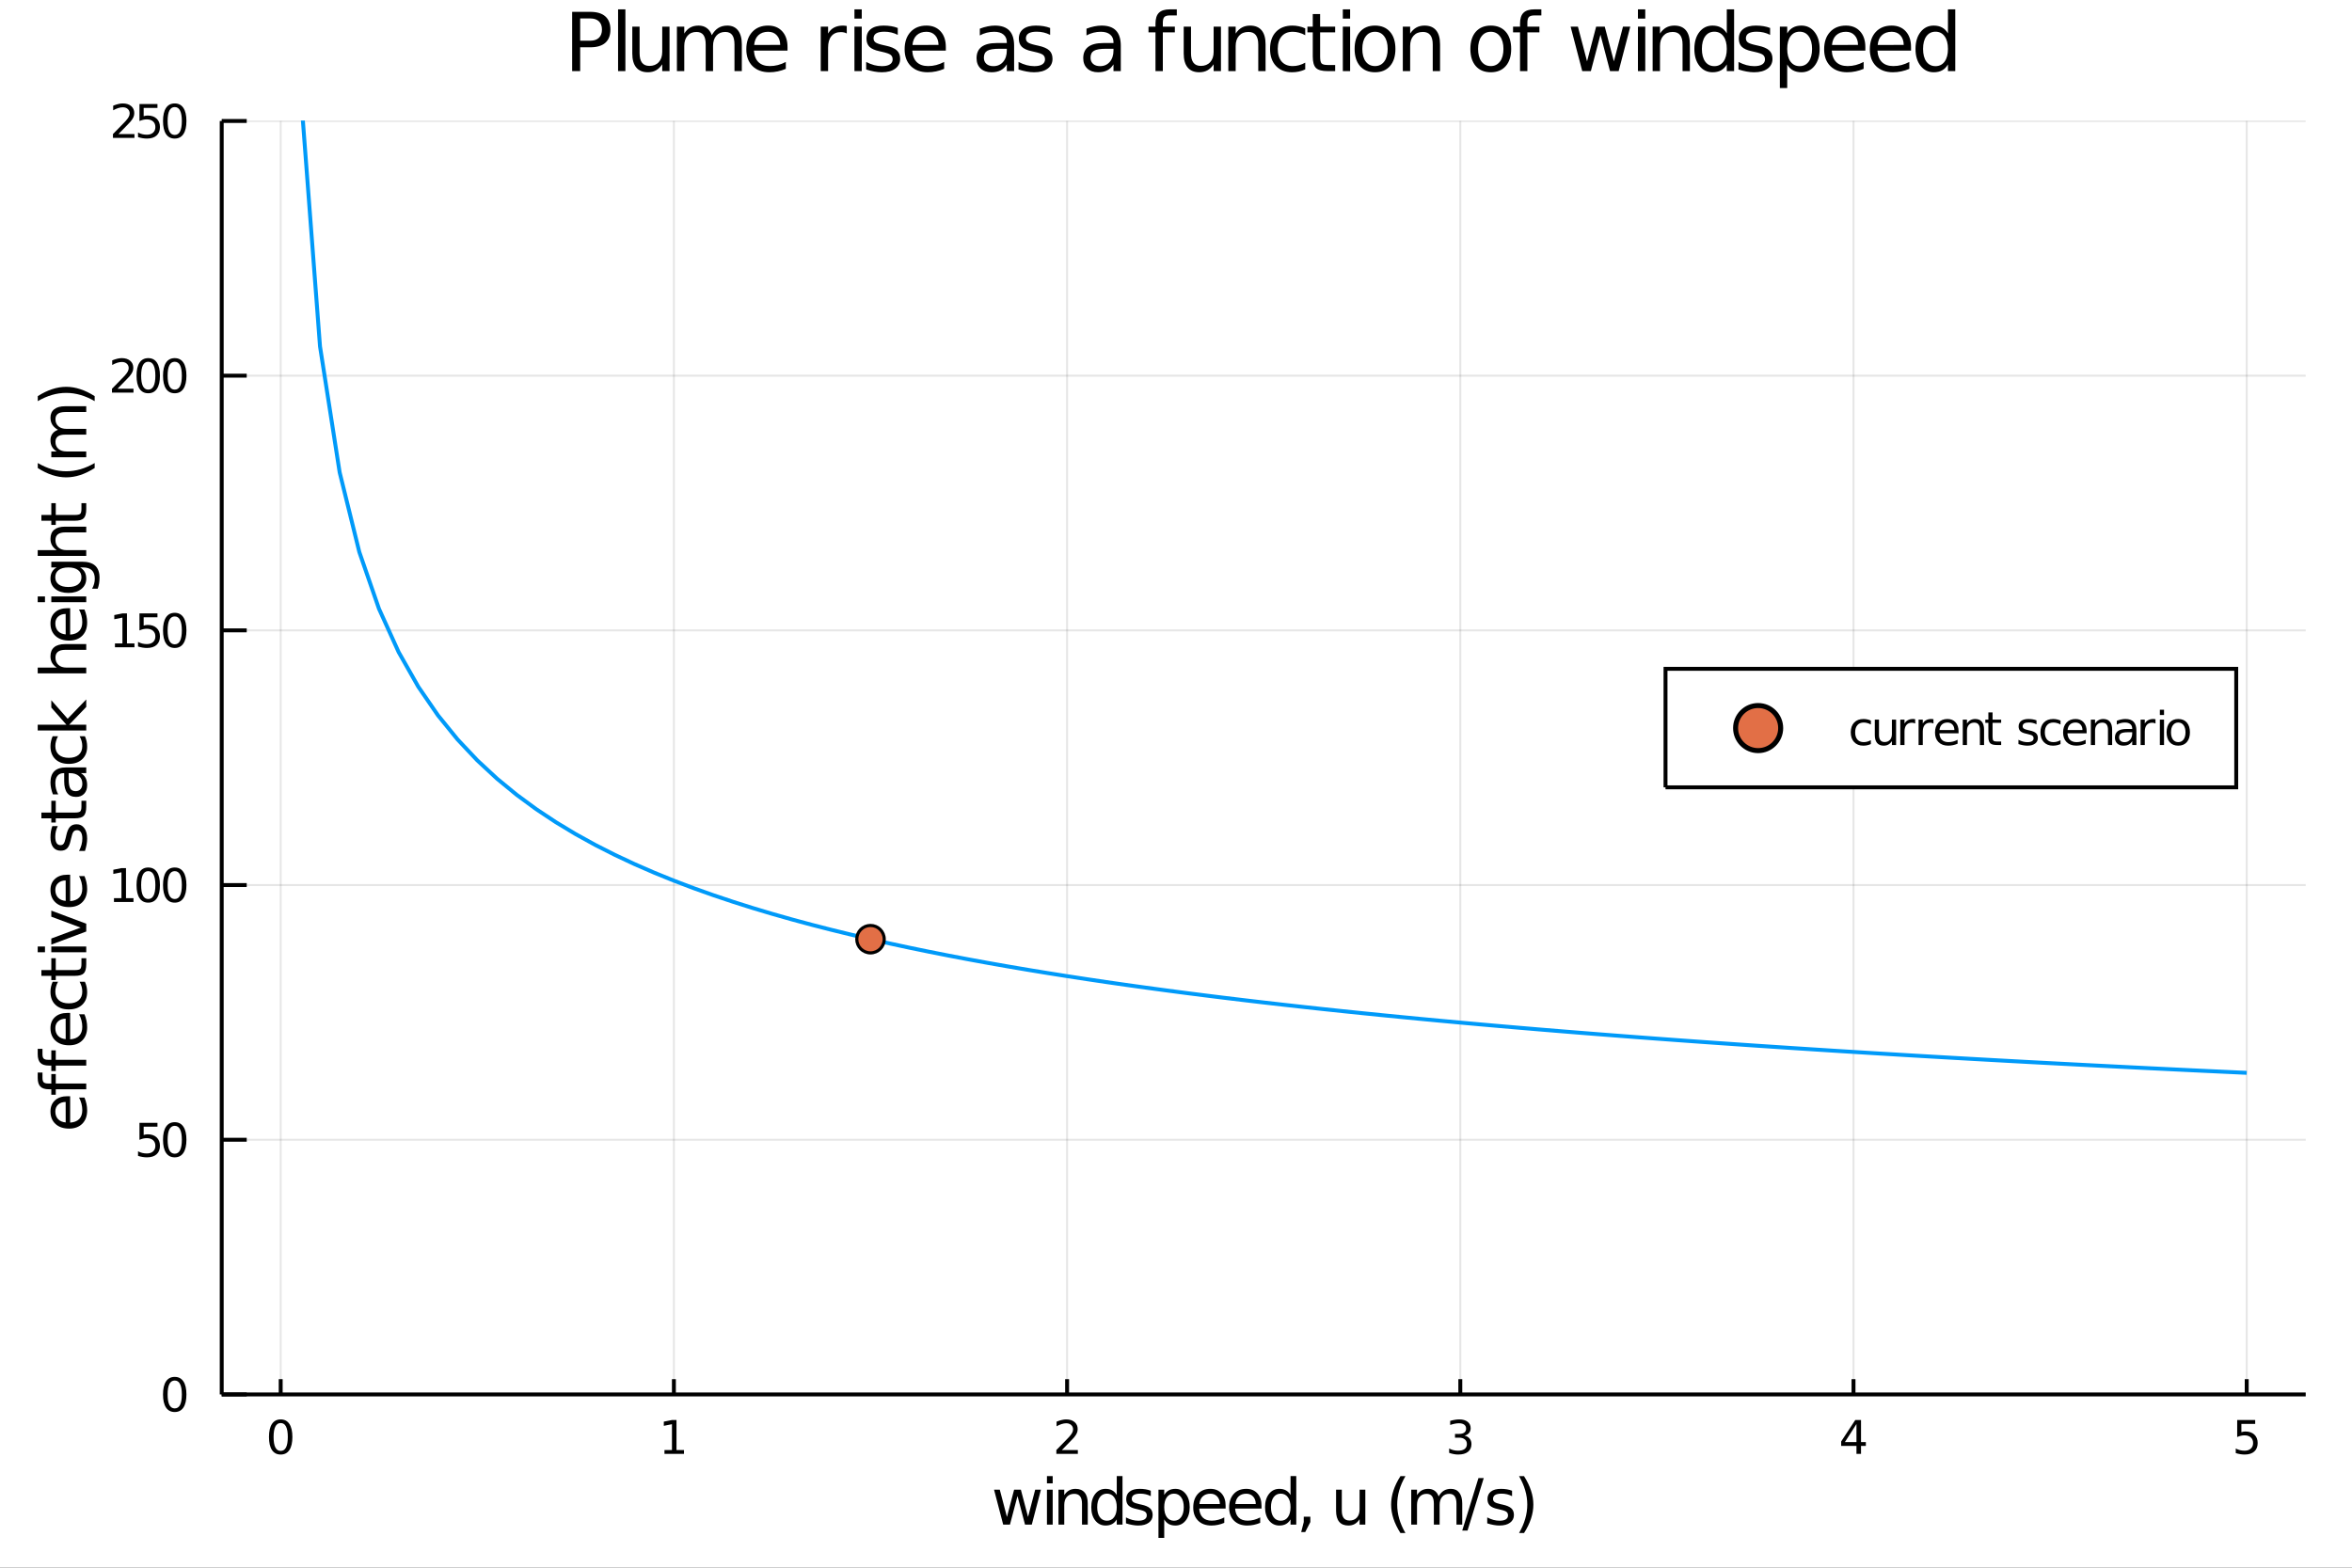 <?xml version="1.0" encoding="utf-8"?>
<svg xmlns="http://www.w3.org/2000/svg" xmlns:xlink="http://www.w3.org/1999/xlink" width="600" height="400" viewBox="0 0 2400 1600">
<rect x="0" y="0" width="2400" height="1600" fill="#333333" stroke="none"/>
<defs>
  <clipPath id="clip660">
    <rect x="0" y="0" width="2400" height="1600"/>
  </clipPath>
</defs>
<path clip-path="url(#clip660)" d="
M0 1600 L2400 1600 L2400 0 L0 0  Z
  " fill="#ffffff" fill-rule="evenodd" fill-opacity="1"/>
<defs>
  <clipPath id="clip661">
    <rect x="480" y="0" width="1681" height="1600"/>
  </clipPath>
</defs>
<path clip-path="url(#clip660)" d="
M226.232 1423.18 L2352.76 1423.18 L2352.76 123.472 L226.232 123.472  Z
  " fill="#ffffff" fill-rule="evenodd" fill-opacity="1"/>
<defs>
  <clipPath id="clip662">
    <rect x="226" y="123" width="2128" height="1301"/>
  </clipPath>
</defs>
<polyline clip-path="url(#clip662)" style="stroke:#000000; stroke-width:2; stroke-opacity:0.1; fill:none" points="
  286.417,1423.18 286.417,123.472 
  "/>
<polyline clip-path="url(#clip662)" style="stroke:#000000; stroke-width:2; stroke-opacity:0.1; fill:none" points="
  687.648,1423.18 687.648,123.472 
  "/>
<polyline clip-path="url(#clip662)" style="stroke:#000000; stroke-width:2; stroke-opacity:0.1; fill:none" points="
  1088.88,1423.18 1088.88,123.472 
  "/>
<polyline clip-path="url(#clip662)" style="stroke:#000000; stroke-width:2; stroke-opacity:0.1; fill:none" points="
  1490.11,1423.18 1490.11,123.472 
  "/>
<polyline clip-path="url(#clip662)" style="stroke:#000000; stroke-width:2; stroke-opacity:0.1; fill:none" points="
  1891.34,1423.18 1891.34,123.472 
  "/>
<polyline clip-path="url(#clip662)" style="stroke:#000000; stroke-width:2; stroke-opacity:0.1; fill:none" points="
  2292.57,1423.18 2292.57,123.472 
  "/>
<polyline clip-path="url(#clip660)" style="stroke:#000000; stroke-width:4; stroke-opacity:1; fill:none" points="
  226.232,1423.18 2352.76,1423.18 
  "/>
<polyline clip-path="url(#clip660)" style="stroke:#000000; stroke-width:4; stroke-opacity:1; fill:none" points="
  286.417,1423.18 286.417,1407.58 
  "/>
<polyline clip-path="url(#clip660)" style="stroke:#000000; stroke-width:4; stroke-opacity:1; fill:none" points="
  687.648,1423.18 687.648,1407.58 
  "/>
<polyline clip-path="url(#clip660)" style="stroke:#000000; stroke-width:4; stroke-opacity:1; fill:none" points="
  1088.88,1423.18 1088.88,1407.58 
  "/>
<polyline clip-path="url(#clip660)" style="stroke:#000000; stroke-width:4; stroke-opacity:1; fill:none" points="
  1490.11,1423.18 1490.11,1407.58 
  "/>
<polyline clip-path="url(#clip660)" style="stroke:#000000; stroke-width:4; stroke-opacity:1; fill:none" points="
  1891.34,1423.18 1891.34,1407.58 
  "/>
<polyline clip-path="url(#clip660)" style="stroke:#000000; stroke-width:4; stroke-opacity:1; fill:none" points="
  2292.57,1423.18 2292.57,1407.58 
  "/>
<path clip-path="url(#clip660)" d="M 0 0 M286.417 1452.37 Q282.806 1452.37 280.977 1455.94 Q279.171 1459.48 279.171 1466.61 Q279.171 1473.71 280.977 1477.28 Q282.806 1480.82 286.417 1480.82 Q290.051 1480.82 291.856 1477.28 Q293.685 1473.71 293.685 1466.61 Q293.685 1459.48 291.856 1455.94 Q290.051 1452.37 286.417 1452.37 M286.417 1448.67 Q292.227 1448.67 295.282 1453.27 Q298.361 1457.86 298.361 1466.61 Q298.361 1475.33 295.282 1479.94 Q292.227 1484.52 286.417 1484.52 Q280.606 1484.52 277.528 1479.94 Q274.472 1475.33 274.472 1466.61 Q274.472 1457.86 277.528 1453.27 Q280.606 1448.67 286.417 1448.67 Z" fill="#000000" fill-rule="evenodd" fill-opacity="1" /><path clip-path="url(#clip660)" d="M 0 0 M678.03 1479.92 L685.668 1479.92 L685.668 1453.55 L677.358 1455.22 L677.358 1450.96 L685.622 1449.29 L690.298 1449.29 L690.298 1479.92 L697.937 1479.92 L697.937 1483.85 L678.03 1483.85 L678.03 1479.92 Z" fill="#000000" fill-rule="evenodd" fill-opacity="1" /><path clip-path="url(#clip660)" d="M 0 0 M1083.53 1479.92 L1099.85 1479.92 L1099.85 1483.85 L1077.91 1483.85 L1077.91 1479.92 Q1080.57 1477.16 1085.15 1472.53 Q1089.76 1467.88 1090.94 1466.54 Q1093.18 1464.01 1094.06 1462.28 Q1094.97 1460.52 1094.97 1458.83 Q1094.97 1456.07 1093.02 1454.34 Q1091.1 1452.6 1088 1452.6 Q1085.8 1452.6 1083.35 1453.37 Q1080.92 1454.13 1078.14 1455.68 L1078.14 1450.96 Q1080.96 1449.82 1083.42 1449.25 Q1085.87 1448.67 1087.91 1448.67 Q1093.28 1448.67 1096.47 1451.35 Q1099.67 1454.04 1099.67 1458.53 Q1099.67 1460.66 1098.86 1462.58 Q1098.07 1464.48 1095.96 1467.07 Q1095.38 1467.74 1092.28 1470.96 Q1089.18 1474.15 1083.53 1479.92 Z" fill="#000000" fill-rule="evenodd" fill-opacity="1" /><path clip-path="url(#clip660)" d="M 0 0 M1494.36 1465.22 Q1497.71 1465.94 1499.59 1468.2 Q1501.49 1470.47 1501.49 1473.81 Q1501.49 1478.92 1497.97 1481.72 Q1494.45 1484.52 1487.97 1484.52 Q1485.79 1484.52 1483.48 1484.08 Q1481.19 1483.67 1478.73 1482.81 L1478.73 1478.3 Q1480.68 1479.43 1482.99 1480.01 Q1485.31 1480.59 1487.83 1480.59 Q1492.23 1480.59 1494.52 1478.85 Q1496.83 1477.12 1496.83 1473.81 Q1496.83 1470.75 1494.68 1469.04 Q1492.55 1467.3 1488.73 1467.3 L1484.7 1467.3 L1484.7 1463.46 L1488.92 1463.46 Q1492.37 1463.46 1494.2 1462.09 Q1496.02 1460.7 1496.02 1458.11 Q1496.02 1455.45 1494.13 1454.04 Q1492.25 1452.6 1488.73 1452.6 Q1486.81 1452.6 1484.61 1453.02 Q1482.41 1453.44 1479.77 1454.31 L1479.77 1450.15 Q1482.44 1449.41 1484.75 1449.04 Q1487.09 1448.67 1489.15 1448.67 Q1494.47 1448.67 1497.57 1451.1 Q1500.68 1453.5 1500.68 1457.63 Q1500.68 1460.5 1499.03 1462.49 Q1497.39 1464.45 1494.36 1465.22 Z" fill="#000000" fill-rule="evenodd" fill-opacity="1" /><path clip-path="url(#clip660)" d="M 0 0 M1894.35 1453.37 L1882.54 1471.81 L1894.35 1471.81 L1894.35 1453.37 M1893.12 1449.29 L1899 1449.29 L1899 1471.81 L1903.93 1471.81 L1903.93 1475.7 L1899 1475.7 L1899 1483.85 L1894.35 1483.85 L1894.35 1475.7 L1878.75 1475.7 L1878.75 1471.19 L1893.12 1449.29 Z" fill="#000000" fill-rule="evenodd" fill-opacity="1" /><path clip-path="url(#clip660)" d="M 0 0 M2282.85 1449.29 L2301.21 1449.29 L2301.21 1453.23 L2287.13 1453.23 L2287.13 1461.7 Q2288.15 1461.35 2289.17 1461.19 Q2290.19 1461 2291.21 1461 Q2296.99 1461 2300.37 1464.18 Q2303.75 1467.35 2303.75 1472.76 Q2303.75 1478.34 2300.28 1481.44 Q2296.81 1484.52 2290.49 1484.52 Q2288.31 1484.52 2286.04 1484.15 Q2283.8 1483.78 2281.39 1483.04 L2281.39 1478.34 Q2283.47 1479.48 2285.7 1480.03 Q2287.92 1480.59 2290.4 1480.59 Q2294.4 1480.59 2296.74 1478.48 Q2299.08 1476.38 2299.08 1472.76 Q2299.08 1469.15 2296.74 1467.05 Q2294.4 1464.94 2290.4 1464.94 Q2288.52 1464.94 2286.65 1465.36 Q2284.79 1465.77 2282.85 1466.65 L2282.85 1449.29 Z" fill="#000000" fill-rule="evenodd" fill-opacity="1" /><path clip-path="url(#clip660)" d="M 0 0 M1014.34 1520.4 L1020.19 1520.4 L1027.51 1548.21 L1034.8 1520.4 L1041.71 1520.4 L1049.03 1548.21 L1056.32 1520.4 L1062.17 1520.4 L1052.85 1556.04 L1045.94 1556.04 L1038.27 1526.83 L1030.57 1556.04 L1023.66 1556.04 L1014.34 1520.4 Z" fill="#000000" fill-rule="evenodd" fill-opacity="1" /><path clip-path="url(#clip660)" d="M 0 0 M1068.32 1520.4 L1074.17 1520.4 L1074.17 1556.04 L1068.32 1556.04 L1068.32 1520.4 M1068.32 1506.52 L1074.17 1506.52 L1074.17 1513.93 L1068.32 1513.93 L1068.32 1506.52 Z" fill="#000000" fill-rule="evenodd" fill-opacity="1" /><path clip-path="url(#clip660)" d="M 0 0 M1109.95 1534.53 L1109.95 1556.04 L1104.09 1556.04 L1104.09 1534.72 Q1104.09 1529.66 1102.12 1527.14 Q1100.15 1524.63 1096.2 1524.63 Q1091.46 1524.63 1088.72 1527.65 Q1085.98 1530.68 1085.98 1535.9 L1085.98 1556.04 L1080.09 1556.04 L1080.09 1520.4 L1085.98 1520.4 L1085.98 1525.93 Q1088.08 1522.72 1090.92 1521.13 Q1093.78 1519.54 1097.5 1519.54 Q1103.65 1519.54 1106.8 1523.36 Q1109.95 1527.14 1109.95 1534.53 Z" fill="#000000" fill-rule="evenodd" fill-opacity="1" /><path clip-path="url(#clip660)" d="M 0 0 M1139.55 1525.81 L1139.55 1506.52 L1145.41 1506.52 L1145.41 1556.04 L1139.55 1556.04 L1139.55 1550.7 Q1137.7 1553.88 1134.87 1555.44 Q1132.07 1556.97 1128.12 1556.97 Q1121.66 1556.97 1117.59 1551.81 Q1113.55 1546.65 1113.55 1538.25 Q1113.55 1529.85 1117.59 1524.69 Q1121.66 1519.54 1128.12 1519.54 Q1132.07 1519.54 1134.87 1521.1 Q1137.7 1522.62 1139.55 1525.81 M1119.59 1538.25 Q1119.59 1544.71 1122.23 1548.4 Q1124.91 1552.07 1129.56 1552.07 Q1134.2 1552.07 1136.88 1548.4 Q1139.55 1544.71 1139.55 1538.25 Q1139.55 1531.79 1136.88 1528.13 Q1134.2 1524.44 1129.56 1524.44 Q1124.91 1524.44 1122.23 1528.13 Q1119.59 1531.79 1119.59 1538.25 Z" fill="#000000" fill-rule="evenodd" fill-opacity="1" /><path clip-path="url(#clip660)" d="M 0 0 M1174.27 1521.45 L1174.27 1526.98 Q1171.79 1525.71 1169.12 1525.07 Q1166.44 1524.44 1163.58 1524.44 Q1159.22 1524.44 1157.02 1525.77 Q1154.86 1527.11 1154.86 1529.79 Q1154.86 1531.82 1156.42 1533 Q1157.98 1534.15 1162.69 1535.2 L1164.69 1535.64 Q1170.93 1536.98 1173.54 1539.43 Q1176.18 1541.85 1176.18 1546.21 Q1176.18 1551.17 1172.24 1554.07 Q1168.32 1556.97 1161.45 1556.97 Q1158.58 1556.97 1155.46 1556.39 Q1152.38 1555.85 1148.94 1554.74 L1148.94 1548.69 Q1152.19 1550.38 1155.34 1551.24 Q1158.49 1552.07 1161.58 1552.07 Q1165.71 1552.07 1167.94 1550.66 Q1170.17 1549.23 1170.17 1546.65 Q1170.17 1544.27 1168.55 1542.99 Q1166.95 1541.72 1161.51 1540.54 L1159.47 1540.07 Q1154.03 1538.92 1151.61 1536.56 Q1149.19 1534.18 1149.19 1530.04 Q1149.19 1525.01 1152.76 1522.27 Q1156.32 1519.54 1162.88 1519.54 Q1166.13 1519.54 1168.99 1520.01 Q1171.86 1520.49 1174.27 1521.45 Z" fill="#000000" fill-rule="evenodd" fill-opacity="1" /><path clip-path="url(#clip660)" d="M 0 0 M1187.99 1550.7 L1187.99 1569.6 L1182.1 1569.6 L1182.1 1520.4 L1187.99 1520.4 L1187.99 1525.81 Q1189.84 1522.62 1192.64 1521.1 Q1195.47 1519.54 1199.39 1519.54 Q1205.88 1519.54 1209.92 1524.69 Q1214 1529.85 1214 1538.25 Q1214 1546.65 1209.92 1551.81 Q1205.88 1556.97 1199.39 1556.97 Q1195.47 1556.97 1192.64 1555.44 Q1189.84 1553.88 1187.99 1550.7 M1207.92 1538.25 Q1207.92 1531.79 1205.24 1528.13 Q1202.6 1524.44 1197.96 1524.44 Q1193.31 1524.44 1190.63 1528.13 Q1187.99 1531.79 1187.99 1538.25 Q1187.99 1544.71 1190.63 1548.4 Q1193.31 1552.07 1197.96 1552.07 Q1202.6 1552.07 1205.24 1548.4 Q1207.92 1544.71 1207.92 1538.25 Z" fill="#000000" fill-rule="evenodd" fill-opacity="1" /><path clip-path="url(#clip660)" d="M 0 0 M1250.63 1536.76 L1250.63 1539.62 L1223.7 1539.62 Q1224.09 1545.67 1227.33 1548.85 Q1230.61 1552 1236.44 1552 Q1239.81 1552 1242.96 1551.17 Q1246.14 1550.35 1249.26 1548.69 L1249.26 1554.23 Q1246.11 1555.57 1242.8 1556.27 Q1239.49 1556.97 1236.09 1556.97 Q1227.56 1556.97 1222.56 1552 Q1217.59 1547.04 1217.59 1538.57 Q1217.59 1529.82 1222.3 1524.69 Q1227.05 1519.54 1235.07 1519.54 Q1242.26 1519.54 1246.43 1524.18 Q1250.63 1528.8 1250.63 1536.76 M1244.77 1535.04 Q1244.71 1530.23 1242.07 1527.37 Q1239.46 1524.5 1235.13 1524.5 Q1230.23 1524.5 1227.27 1527.27 Q1224.34 1530.04 1223.9 1535.07 L1244.77 1535.04 Z" fill="#000000" fill-rule="evenodd" fill-opacity="1" /><path clip-path="url(#clip660)" d="M 0 0 M1287.27 1536.76 L1287.27 1539.62 L1260.34 1539.62 Q1260.72 1545.67 1263.97 1548.85 Q1267.25 1552 1273.07 1552 Q1276.44 1552 1279.6 1551.17 Q1282.78 1550.35 1285.9 1548.69 L1285.9 1554.23 Q1282.75 1555.57 1279.44 1556.27 Q1276.13 1556.97 1272.72 1556.97 Q1264.19 1556.97 1259.19 1552 Q1254.23 1547.04 1254.23 1538.57 Q1254.23 1529.82 1258.94 1524.69 Q1263.68 1519.54 1271.7 1519.54 Q1278.9 1519.54 1283.06 1524.18 Q1287.27 1528.8 1287.27 1536.76 M1281.41 1535.04 Q1281.35 1530.23 1278.7 1527.37 Q1276.09 1524.5 1271.77 1524.5 Q1266.86 1524.5 1263.9 1527.27 Q1260.98 1530.04 1260.53 1535.07 L1281.41 1535.04 Z" fill="#000000" fill-rule="evenodd" fill-opacity="1" /><path clip-path="url(#clip660)" d="M 0 0 M1316.87 1525.81 L1316.87 1506.52 L1322.72 1506.52 L1322.72 1556.04 L1316.87 1556.04 L1316.87 1550.7 Q1315.02 1553.88 1312.19 1555.44 Q1309.39 1556.97 1305.44 1556.97 Q1298.98 1556.97 1294.9 1551.81 Q1290.86 1546.65 1290.86 1538.25 Q1290.86 1529.85 1294.9 1524.69 Q1298.98 1519.54 1305.44 1519.54 Q1309.39 1519.54 1312.19 1521.1 Q1315.02 1522.62 1316.87 1525.81 M1296.91 1538.25 Q1296.91 1544.71 1299.55 1548.4 Q1302.23 1552.07 1306.87 1552.07 Q1311.52 1552.07 1314.19 1548.4 Q1316.87 1544.71 1316.87 1538.25 Q1316.87 1531.79 1314.19 1528.13 Q1311.52 1524.44 1306.87 1524.44 Q1302.23 1524.44 1299.55 1528.13 Q1296.91 1531.79 1296.91 1538.25 Z" fill="#000000" fill-rule="evenodd" fill-opacity="1" /><path clip-path="url(#clip660)" d="M 0 0 M1330.36 1547.96 L1337.08 1547.96 L1337.08 1553.43 L1331.86 1563.62 L1327.75 1563.62 L1330.36 1553.43 L1330.36 1547.96 Z" fill="#000000" fill-rule="evenodd" fill-opacity="1" /><path clip-path="url(#clip660)" d="M 0 0 M1363.34 1541.98 L1363.34 1520.4 L1369.19 1520.4 L1369.19 1541.75 Q1369.19 1546.81 1371.17 1549.36 Q1373.14 1551.87 1377.09 1551.87 Q1381.83 1551.87 1384.57 1548.85 Q1387.33 1545.83 1387.33 1540.61 L1387.33 1520.4 L1393.19 1520.4 L1393.19 1556.04 L1387.33 1556.04 L1387.33 1550.57 Q1385.2 1553.82 1382.37 1555.41 Q1379.57 1556.97 1375.84 1556.97 Q1369.7 1556.97 1366.52 1553.15 Q1363.34 1549.33 1363.34 1541.98 M1378.07 1519.54 L1378.07 1519.54 Z" fill="#000000" fill-rule="evenodd" fill-opacity="1" /><path clip-path="url(#clip660)" d="M 0 0 M1434.12 1506.58 Q1429.86 1513.9 1427.79 1521.06 Q1425.72 1528.23 1425.72 1535.58 Q1425.72 1542.93 1427.79 1550.16 Q1429.89 1557.35 1434.12 1564.64 L1429.03 1564.64 Q1424.26 1557.16 1421.87 1549.93 Q1419.51 1542.71 1419.51 1535.58 Q1419.51 1528.48 1421.87 1521.29 Q1424.22 1514.09 1429.03 1506.58 L1434.12 1506.58 Z" fill="#000000" fill-rule="evenodd" fill-opacity="1" /><path clip-path="url(#clip660)" d="M 0 0 M1468.02 1527.24 Q1470.22 1523.29 1473.27 1521.41 Q1476.33 1519.54 1480.47 1519.54 Q1486.04 1519.54 1489.06 1523.45 Q1492.08 1527.33 1492.08 1534.53 L1492.08 1556.04 L1486.19 1556.04 L1486.19 1534.72 Q1486.19 1529.59 1484.38 1527.11 Q1482.57 1524.63 1478.84 1524.63 Q1474.29 1524.63 1471.65 1527.65 Q1469.01 1530.68 1469.01 1535.9 L1469.01 1556.04 L1463.12 1556.04 L1463.12 1534.72 Q1463.12 1529.56 1461.3 1527.11 Q1459.49 1524.63 1455.7 1524.63 Q1451.21 1524.63 1448.57 1527.68 Q1445.93 1530.71 1445.93 1535.9 L1445.93 1556.04 L1440.04 1556.04 L1440.04 1520.4 L1445.93 1520.4 L1445.93 1525.93 Q1447.94 1522.66 1450.74 1521.1 Q1453.54 1519.54 1457.39 1519.54 Q1461.27 1519.54 1463.98 1521.51 Q1466.72 1523.48 1468.02 1527.24 Z" fill="#000000" fill-rule="evenodd" fill-opacity="1" /><path clip-path="url(#clip660)" d="M 0 0 M1508.63 1508.52 L1514.04 1508.52 L1497.49 1562.09 L1492.08 1562.09 L1508.63 1508.52 Z" fill="#000000" fill-rule="evenodd" fill-opacity="1" /><path clip-path="url(#clip660)" d="M 0 0 M1542.91 1521.45 L1542.91 1526.98 Q1540.43 1525.71 1537.76 1525.07 Q1535.08 1524.44 1532.22 1524.44 Q1527.86 1524.44 1525.66 1525.77 Q1523.5 1527.11 1523.5 1529.79 Q1523.5 1531.82 1525.06 1533 Q1526.62 1534.15 1531.33 1535.2 L1533.33 1535.64 Q1539.57 1536.98 1542.18 1539.43 Q1544.82 1541.85 1544.82 1546.21 Q1544.82 1551.17 1540.88 1554.07 Q1536.96 1556.97 1530.09 1556.97 Q1527.22 1556.97 1524.1 1556.39 Q1521.01 1555.85 1517.58 1554.74 L1517.58 1548.69 Q1520.82 1550.38 1523.97 1551.24 Q1527.13 1552.07 1530.21 1552.07 Q1534.35 1552.07 1536.58 1550.66 Q1538.81 1549.23 1538.81 1546.65 Q1538.81 1544.27 1537.18 1542.99 Q1535.59 1541.72 1530.15 1540.54 L1528.11 1540.07 Q1522.67 1538.92 1520.25 1536.56 Q1517.83 1534.18 1517.83 1530.04 Q1517.83 1525.01 1521.4 1522.27 Q1524.96 1519.54 1531.52 1519.54 Q1534.76 1519.54 1537.63 1520.01 Q1540.49 1520.49 1542.91 1521.45 Z" fill="#000000" fill-rule="evenodd" fill-opacity="1" /><path clip-path="url(#clip660)" d="M 0 0 M1550.04 1506.58 L1555.13 1506.58 Q1559.91 1514.09 1562.26 1521.29 Q1564.65 1528.48 1564.65 1535.58 Q1564.65 1542.71 1562.26 1549.93 Q1559.91 1557.16 1555.13 1564.64 L1550.04 1564.64 Q1554.28 1557.35 1556.34 1550.16 Q1558.45 1542.93 1558.45 1535.58 Q1558.45 1528.23 1556.34 1521.06 Q1554.28 1513.9 1550.04 1506.58 Z" fill="#000000" fill-rule="evenodd" fill-opacity="1" /><polyline clip-path="url(#clip662)" style="stroke:#000000; stroke-width:2; stroke-opacity:0.1; fill:none" points="
  226.232,1423.18 2352.76,1423.18 
  "/>
<polyline clip-path="url(#clip662)" style="stroke:#000000; stroke-width:2; stroke-opacity:0.1; fill:none" points="
  226.232,1163.24 2352.76,1163.24 
  "/>
<polyline clip-path="url(#clip662)" style="stroke:#000000; stroke-width:2; stroke-opacity:0.1; fill:none" points="
  226.232,903.297 2352.76,903.297 
  "/>
<polyline clip-path="url(#clip662)" style="stroke:#000000; stroke-width:2; stroke-opacity:0.1; fill:none" points="
  226.232,643.355 2352.76,643.355 
  "/>
<polyline clip-path="url(#clip662)" style="stroke:#000000; stroke-width:2; stroke-opacity:0.1; fill:none" points="
  226.232,383.414 2352.76,383.414 
  "/>
<polyline clip-path="url(#clip662)" style="stroke:#000000; stroke-width:2; stroke-opacity:0.1; fill:none" points="
  226.232,123.472 2352.76,123.472 
  "/>
<polyline clip-path="url(#clip660)" style="stroke:#000000; stroke-width:4; stroke-opacity:1; fill:none" points="
  226.232,1423.18 226.232,123.472 
  "/>
<polyline clip-path="url(#clip660)" style="stroke:#000000; stroke-width:4; stroke-opacity:1; fill:none" points="
  226.232,1423.18 251.75,1423.18 
  "/>
<polyline clip-path="url(#clip660)" style="stroke:#000000; stroke-width:4; stroke-opacity:1; fill:none" points="
  226.232,1163.24 251.75,1163.24 
  "/>
<polyline clip-path="url(#clip660)" style="stroke:#000000; stroke-width:4; stroke-opacity:1; fill:none" points="
  226.232,903.297 251.75,903.297 
  "/>
<polyline clip-path="url(#clip660)" style="stroke:#000000; stroke-width:4; stroke-opacity:1; fill:none" points="
  226.232,643.355 251.75,643.355 
  "/>
<polyline clip-path="url(#clip660)" style="stroke:#000000; stroke-width:4; stroke-opacity:1; fill:none" points="
  226.232,383.414 251.75,383.414 
  "/>
<polyline clip-path="url(#clip660)" style="stroke:#000000; stroke-width:4; stroke-opacity:1; fill:none" points="
  226.232,123.472 251.75,123.472 
  "/>
<path clip-path="url(#clip660)" d="M 0 0 M178.288 1408.98 Q174.677 1408.98 172.848 1412.54 Q171.042 1416.08 171.042 1423.21 Q171.042 1430.32 172.848 1433.89 Q174.677 1437.43 178.288 1437.43 Q181.922 1437.43 183.727 1433.89 Q185.556 1430.32 185.556 1423.21 Q185.556 1416.08 183.727 1412.54 Q181.922 1408.98 178.288 1408.98 M178.288 1405.27 Q184.098 1405.27 187.153 1409.88 Q190.232 1414.46 190.232 1423.21 Q190.232 1431.94 187.153 1436.55 Q184.098 1441.13 178.288 1441.13 Q172.477 1441.13 169.399 1436.55 Q166.343 1431.94 166.343 1423.21 Q166.343 1414.46 169.399 1409.88 Q172.477 1405.27 178.288 1405.27 Z" fill="#000000" fill-rule="evenodd" fill-opacity="1" /><path clip-path="url(#clip660)" d="M 0 0 M142.316 1145.96 L160.672 1145.96 L160.672 1149.89 L146.598 1149.89 L146.598 1158.37 Q147.616 1158.02 148.635 1157.86 Q149.653 1157.67 150.672 1157.67 Q156.459 1157.67 159.839 1160.84 Q163.218 1164.01 163.218 1169.43 Q163.218 1175.01 159.746 1178.11 Q156.274 1181.19 149.954 1181.19 Q147.778 1181.19 145.51 1180.82 Q143.265 1180.45 140.857 1179.71 L140.857 1175.01 Q142.941 1176.14 145.163 1176.7 Q147.385 1177.25 149.862 1177.25 Q153.866 1177.25 156.204 1175.15 Q158.542 1173.04 158.542 1169.43 Q158.542 1165.82 156.204 1163.71 Q153.866 1161.61 149.862 1161.61 Q147.987 1161.61 146.112 1162.02 Q144.26 1162.44 142.316 1163.32 L142.316 1145.96 Z" fill="#000000" fill-rule="evenodd" fill-opacity="1" /><path clip-path="url(#clip660)" d="M 0 0 M178.288 1149.04 Q174.677 1149.04 172.848 1152.6 Q171.042 1156.14 171.042 1163.27 Q171.042 1170.38 172.848 1173.94 Q174.677 1177.49 178.288 1177.49 Q181.922 1177.49 183.727 1173.94 Q185.556 1170.38 185.556 1163.27 Q185.556 1156.14 183.727 1152.6 Q181.922 1149.04 178.288 1149.04 M178.288 1145.33 Q184.098 1145.33 187.153 1149.94 Q190.232 1154.52 190.232 1163.27 Q190.232 1172 187.153 1176.61 Q184.098 1181.19 178.288 1181.19 Q172.477 1181.19 169.399 1176.61 Q166.343 1172 166.343 1163.27 Q166.343 1154.52 169.399 1149.94 Q172.477 1145.33 178.288 1145.33 Z" fill="#000000" fill-rule="evenodd" fill-opacity="1" /><path clip-path="url(#clip660)" d="M 0 0 M116.297 916.642 L123.936 916.642 L123.936 890.276 L115.626 891.943 L115.626 887.683 L123.89 886.017 L128.566 886.017 L128.566 916.642 L136.204 916.642 L136.204 920.577 L116.297 920.577 L116.297 916.642 Z" fill="#000000" fill-rule="evenodd" fill-opacity="1" /><path clip-path="url(#clip660)" d="M 0 0 M151.274 889.095 Q147.663 889.095 145.834 892.66 Q144.029 896.202 144.029 903.331 Q144.029 910.438 145.834 914.003 Q147.663 917.544 151.274 917.544 Q154.908 917.544 156.714 914.003 Q158.542 910.438 158.542 903.331 Q158.542 896.202 156.714 892.66 Q154.908 889.095 151.274 889.095 M151.274 885.392 Q157.084 885.392 160.14 889.998 Q163.218 894.582 163.218 903.331 Q163.218 912.058 160.14 916.665 Q157.084 921.248 151.274 921.248 Q145.464 921.248 142.385 916.665 Q139.329 912.058 139.329 903.331 Q139.329 894.582 142.385 889.998 Q145.464 885.392 151.274 885.392 Z" fill="#000000" fill-rule="evenodd" fill-opacity="1" /><path clip-path="url(#clip660)" d="M 0 0 M178.288 889.095 Q174.677 889.095 172.848 892.66 Q171.042 896.202 171.042 903.331 Q171.042 910.438 172.848 914.003 Q174.677 917.544 178.288 917.544 Q181.922 917.544 183.727 914.003 Q185.556 910.438 185.556 903.331 Q185.556 896.202 183.727 892.66 Q181.922 889.095 178.288 889.095 M178.288 885.392 Q184.098 885.392 187.153 889.998 Q190.232 894.582 190.232 903.331 Q190.232 912.058 187.153 916.665 Q184.098 921.248 178.288 921.248 Q172.477 921.248 169.399 916.665 Q166.343 912.058 166.343 903.331 Q166.343 894.582 169.399 889.998 Q172.477 885.392 178.288 885.392 Z" fill="#000000" fill-rule="evenodd" fill-opacity="1" /><path clip-path="url(#clip660)" d="M 0 0 M117.293 656.7 L124.931 656.7 L124.931 630.334 L116.621 632.001 L116.621 627.742 L124.885 626.075 L129.561 626.075 L129.561 656.7 L137.2 656.7 L137.2 660.635 L117.293 660.635 L117.293 656.7 Z" fill="#000000" fill-rule="evenodd" fill-opacity="1" /><path clip-path="url(#clip660)" d="M 0 0 M142.316 626.075 L160.672 626.075 L160.672 630.01 L146.598 630.01 L146.598 638.483 Q147.616 638.135 148.635 637.973 Q149.653 637.788 150.672 637.788 Q156.459 637.788 159.839 640.959 Q163.218 644.131 163.218 649.547 Q163.218 655.126 159.746 658.228 Q156.274 661.307 149.954 661.307 Q147.778 661.307 145.51 660.936 Q143.265 660.566 140.857 659.825 L140.857 655.126 Q142.941 656.26 145.163 656.816 Q147.385 657.371 149.862 657.371 Q153.866 657.371 156.204 655.265 Q158.542 653.158 158.542 649.547 Q158.542 645.936 156.204 643.83 Q153.866 641.723 149.862 641.723 Q147.987 641.723 146.112 642.14 Q144.26 642.557 142.316 643.436 L142.316 626.075 Z" fill="#000000" fill-rule="evenodd" fill-opacity="1" /><path clip-path="url(#clip660)" d="M 0 0 M178.288 629.154 Q174.677 629.154 172.848 632.719 Q171.042 636.26 171.042 643.39 Q171.042 650.496 172.848 654.061 Q174.677 657.603 178.288 657.603 Q181.922 657.603 183.727 654.061 Q185.556 650.496 185.556 643.39 Q185.556 636.26 183.727 632.719 Q181.922 629.154 178.288 629.154 M178.288 625.45 Q184.098 625.45 187.153 630.057 Q190.232 634.64 190.232 643.39 Q190.232 652.117 187.153 656.723 Q184.098 661.307 178.288 661.307 Q172.477 661.307 169.399 656.723 Q166.343 652.117 166.343 643.39 Q166.343 634.64 169.399 630.057 Q172.477 625.45 178.288 625.45 Z" fill="#000000" fill-rule="evenodd" fill-opacity="1" /><path clip-path="url(#clip660)" d="M 0 0 M119.885 396.759 L136.204 396.759 L136.204 400.694 L114.26 400.694 L114.26 396.759 Q116.922 394.004 121.505 389.374 Q126.112 384.722 127.292 383.379 Q129.538 380.856 130.417 379.12 Q131.32 377.36 131.32 375.671 Q131.32 372.916 129.376 371.18 Q127.455 369.444 124.353 369.444 Q122.154 369.444 119.7 370.208 Q117.269 370.972 114.492 372.523 L114.492 367.8 Q117.316 366.666 119.769 366.087 Q122.223 365.509 124.26 365.509 Q129.63 365.509 132.825 368.194 Q136.019 370.879 136.019 375.37 Q136.019 377.499 135.209 379.421 Q134.422 381.319 132.316 383.911 Q131.737 384.583 128.635 387.8 Q125.533 390.995 119.885 396.759 Z" fill="#000000" fill-rule="evenodd" fill-opacity="1" /><path clip-path="url(#clip660)" d="M 0 0 M151.274 369.212 Q147.663 369.212 145.834 372.777 Q144.029 376.319 144.029 383.448 Q144.029 390.555 145.834 394.12 Q147.663 397.661 151.274 397.661 Q154.908 397.661 156.714 394.12 Q158.542 390.555 158.542 383.448 Q158.542 376.319 156.714 372.777 Q154.908 369.212 151.274 369.212 M151.274 365.509 Q157.084 365.509 160.14 370.115 Q163.218 374.698 163.218 383.448 Q163.218 392.175 160.14 396.782 Q157.084 401.365 151.274 401.365 Q145.464 401.365 142.385 396.782 Q139.329 392.175 139.329 383.448 Q139.329 374.698 142.385 370.115 Q145.464 365.509 151.274 365.509 Z" fill="#000000" fill-rule="evenodd" fill-opacity="1" /><path clip-path="url(#clip660)" d="M 0 0 M178.288 369.212 Q174.677 369.212 172.848 372.777 Q171.042 376.319 171.042 383.448 Q171.042 390.555 172.848 394.12 Q174.677 397.661 178.288 397.661 Q181.922 397.661 183.727 394.12 Q185.556 390.555 185.556 383.448 Q185.556 376.319 183.727 372.777 Q181.922 369.212 178.288 369.212 M178.288 365.509 Q184.098 365.509 187.153 370.115 Q190.232 374.698 190.232 383.448 Q190.232 392.175 187.153 396.782 Q184.098 401.365 178.288 401.365 Q172.477 401.365 169.399 396.782 Q166.343 392.175 166.343 383.448 Q166.343 374.698 169.399 370.115 Q172.477 365.509 178.288 365.509 Z" fill="#000000" fill-rule="evenodd" fill-opacity="1" /><path clip-path="url(#clip660)" d="M 0 0 M120.88 136.817 L137.2 136.817 L137.2 140.752 L115.256 140.752 L115.256 136.817 Q117.918 134.062 122.501 129.433 Q127.107 124.78 128.288 123.437 Q130.533 120.914 131.413 119.178 Q132.316 117.419 132.316 115.729 Q132.316 112.974 130.371 111.238 Q128.45 109.502 125.348 109.502 Q123.149 109.502 120.695 110.266 Q118.265 111.03 115.487 112.581 L115.487 107.859 Q118.311 106.725 120.765 106.146 Q123.218 105.567 125.255 105.567 Q130.626 105.567 133.82 108.252 Q137.015 110.937 137.015 115.428 Q137.015 117.558 136.204 119.479 Q135.417 121.377 133.311 123.97 Q132.732 124.641 129.63 127.859 Q126.529 131.053 120.88 136.817 Z" fill="#000000" fill-rule="evenodd" fill-opacity="1" /><path clip-path="url(#clip660)" d="M 0 0 M142.316 106.192 L160.672 106.192 L160.672 110.127 L146.598 110.127 L146.598 118.599 Q147.616 118.252 148.635 118.09 Q149.653 117.905 150.672 117.905 Q156.459 117.905 159.839 121.076 Q163.218 124.248 163.218 129.664 Q163.218 135.243 159.746 138.345 Q156.274 141.423 149.954 141.423 Q147.778 141.423 145.51 141.053 Q143.265 140.683 140.857 139.942 L140.857 135.243 Q142.941 136.377 145.163 136.933 Q147.385 137.488 149.862 137.488 Q153.866 137.488 156.204 135.382 Q158.542 133.275 158.542 129.664 Q158.542 126.053 156.204 123.947 Q153.866 121.84 149.862 121.84 Q147.987 121.84 146.112 122.257 Q144.26 122.674 142.316 123.553 L142.316 106.192 Z" fill="#000000" fill-rule="evenodd" fill-opacity="1" /><path clip-path="url(#clip660)" d="M 0 0 M178.288 109.271 Q174.677 109.271 172.848 112.836 Q171.042 116.377 171.042 123.507 Q171.042 130.613 172.848 134.178 Q174.677 137.72 178.288 137.72 Q181.922 137.72 183.727 134.178 Q185.556 130.613 185.556 123.507 Q185.556 116.377 183.727 112.836 Q181.922 109.271 178.288 109.271 M178.288 105.567 Q184.098 105.567 187.153 110.174 Q190.232 114.757 190.232 123.507 Q190.232 132.234 187.153 136.84 Q184.098 141.423 178.288 141.423 Q172.477 141.423 169.399 136.84 Q166.343 132.234 166.343 123.507 Q166.343 114.757 169.399 110.174 Q172.477 105.567 178.288 105.567 Z" fill="#000000" fill-rule="evenodd" fill-opacity="1" /><path clip-path="url(#clip660)" d="M 0 0 M68.716 1118.82 L71.581 1118.82 L71.581 1145.75 Q77.628 1145.37 80.811 1142.12 Q83.962 1138.84 83.962 1133.02 Q83.962 1129.65 83.134 1126.5 Q82.307 1123.31 80.652 1120.19 L86.19 1120.19 Q87.527 1123.34 88.227 1126.65 Q88.927 1129.96 88.927 1133.37 Q88.927 1141.9 83.962 1146.9 Q78.997 1151.86 70.53 1151.86 Q61.777 1151.86 56.653 1147.15 Q51.497 1142.41 51.497 1134.39 Q51.497 1127.2 56.144 1123.03 Q60.759 1118.82 68.716 1118.82 M66.997 1124.68 Q62.191 1124.74 59.327 1127.39 Q56.462 1130 56.462 1134.33 Q56.462 1139.23 59.231 1142.19 Q62 1145.12 67.029 1145.56 L66.997 1124.68 Z" fill="#000000" fill-rule="evenodd" fill-opacity="1" /><path clip-path="url(#clip660)" d="M 0 0 M38.479 1094.64 L43.349 1094.64 L43.349 1100.24 Q43.349 1103.39 44.622 1104.63 Q45.895 1105.84 49.205 1105.84 L52.356 1105.84 L52.356 1096.19 L56.908 1096.19 L56.908 1105.84 L88.004 1105.84 L88.004 1111.73 L56.908 1111.73 L56.908 1117.33 L52.356 1117.33 L52.356 1111.73 L49.874 1111.73 Q43.922 1111.73 41.216 1108.96 Q38.479 1106.19 38.479 1100.17 L38.479 1094.64 Z" fill="#000000" fill-rule="evenodd" fill-opacity="1" /><path clip-path="url(#clip660)" d="M 0 0 M38.479 1070.45 L43.349 1070.45 L43.349 1076.05 Q43.349 1079.2 44.622 1080.44 Q45.895 1081.65 49.205 1081.65 L52.356 1081.65 L52.356 1072 L56.908 1072 L56.908 1081.65 L88.004 1081.65 L88.004 1087.54 L56.908 1087.54 L56.908 1093.14 L52.356 1093.14 L52.356 1087.54 L49.874 1087.54 Q43.922 1087.54 41.216 1084.77 Q38.479 1082 38.479 1075.98 L38.479 1070.45 Z" fill="#000000" fill-rule="evenodd" fill-opacity="1" /><path clip-path="url(#clip660)" d="M 0 0 M68.716 1033.81 L71.581 1033.81 L71.581 1060.74 Q77.628 1060.36 80.811 1057.11 Q83.962 1053.83 83.962 1048.01 Q83.962 1044.63 83.134 1041.48 Q82.307 1038.3 80.652 1035.18 L86.19 1035.18 Q87.527 1038.33 88.227 1041.64 Q88.927 1044.95 88.927 1048.36 Q88.927 1056.89 83.962 1061.88 Q78.997 1066.85 70.53 1066.85 Q61.777 1066.85 56.653 1062.14 Q51.497 1057.4 51.497 1049.37 Q51.497 1042.18 56.144 1038.01 Q60.759 1033.81 68.716 1033.81 M66.997 1039.67 Q62.191 1039.73 59.327 1042.37 Q56.462 1044.98 56.462 1049.31 Q56.462 1054.21 59.231 1057.17 Q62 1060.1 67.029 1060.55 L66.997 1039.67 Z" fill="#000000" fill-rule="evenodd" fill-opacity="1" /><path clip-path="url(#clip660)" d="M 0 0 M53.725 1002.01 L59.199 1002.01 Q57.831 1004.5 57.162 1007.01 Q56.462 1009.49 56.462 1012.04 Q56.462 1017.74 60.09 1020.89 Q63.687 1024.04 70.212 1024.04 Q76.737 1024.04 80.365 1020.89 Q83.962 1017.74 83.962 1012.04 Q83.962 1009.49 83.293 1007.01 Q82.593 1004.5 81.225 1002.01 L86.635 1002.01 Q87.781 1004.46 88.354 1007.11 Q88.927 1009.72 88.927 1012.68 Q88.927 1020.73 83.866 1025.47 Q78.806 1030.21 70.212 1030.21 Q61.491 1030.21 56.494 1025.44 Q51.497 1020.63 51.497 1012.29 Q51.497 1009.59 52.07 1007.01 Q52.611 1004.43 53.725 1002.01 Z" fill="#000000" fill-rule="evenodd" fill-opacity="1" /><path clip-path="url(#clip660)" d="M 0 0 M42.235 990.078 L52.356 990.078 L52.356 978.015 L56.908 978.015 L56.908 990.078 L76.259 990.078 Q80.62 990.078 81.861 988.901 Q83.103 987.691 83.103 984.031 L83.103 978.015 L88.004 978.015 L88.004 984.031 Q88.004 990.81 85.49 993.388 Q82.943 995.967 76.259 995.967 L56.908 995.967 L56.908 1000.26 L52.356 1000.26 L52.356 995.967 L42.235 995.967 L42.235 990.078 Z" fill="#000000" fill-rule="evenodd" fill-opacity="1" /><path clip-path="url(#clip660)" d="M 0 0 M52.356 971.872 L52.356 966.016 L88.004 966.016 L88.004 971.872 L52.356 971.872 M38.479 971.872 L38.479 966.016 L45.895 966.016 L45.895 971.872 L38.479 971.872 Z" fill="#000000" fill-rule="evenodd" fill-opacity="1" /><path clip-path="url(#clip660)" d="M 0 0 M52.356 964.074 L52.356 957.868 L82.275 946.728 L52.356 935.588 L52.356 929.381 L88.004 942.749 L88.004 950.706 L52.356 964.074 Z" fill="#000000" fill-rule="evenodd" fill-opacity="1" /><path clip-path="url(#clip660)" d="M 0 0 M68.716 892.747 L71.581 892.747 L71.581 919.674 Q77.628 919.292 80.811 916.045 Q83.962 912.767 83.962 906.942 Q83.962 903.568 83.134 900.417 Q82.307 897.234 80.652 894.115 L86.19 894.115 Q87.527 897.266 88.227 900.576 Q88.927 903.887 88.927 907.292 Q88.927 915.822 83.962 920.819 Q78.997 925.785 70.53 925.785 Q61.777 925.785 56.653 921.074 Q51.497 916.332 51.497 908.311 Q51.497 901.118 56.144 896.948 Q60.759 892.747 68.716 892.747 M66.997 898.603 Q62.191 898.667 59.327 901.309 Q56.462 903.918 56.462 908.247 Q56.462 913.149 59.231 916.109 Q62 919.037 67.029 919.483 L66.997 898.603 Z" fill="#000000" fill-rule="evenodd" fill-opacity="1" /><path clip-path="url(#clip660)" d="M 0 0 M53.407 843.158 L58.945 843.158 Q57.672 845.64 57.035 848.314 Q56.398 850.988 56.398 853.852 Q56.398 858.213 57.735 860.409 Q59.072 862.573 61.746 862.573 Q63.783 862.573 64.96 861.014 Q66.106 859.454 67.156 854.743 L67.602 852.738 Q68.939 846.5 71.39 843.89 Q73.809 841.248 78.169 841.248 Q83.134 841.248 86.031 845.195 Q88.927 849.11 88.927 855.985 Q88.927 858.849 88.354 861.968 Q87.813 865.056 86.699 868.493 L80.652 868.493 Q82.339 865.247 83.198 862.096 Q84.026 858.945 84.026 855.857 Q84.026 851.72 82.625 849.492 Q81.193 847.264 78.615 847.264 Q76.228 847.264 74.954 848.887 Q73.681 850.478 72.504 855.921 L72.026 857.958 Q70.88 863.401 68.525 865.82 Q66.138 868.239 62 868.239 Q56.971 868.239 54.234 864.674 Q51.497 861.109 51.497 854.552 Q51.497 851.306 51.974 848.441 Q52.452 845.577 53.407 843.158 Z" fill="#000000" fill-rule="evenodd" fill-opacity="1" /><path clip-path="url(#clip660)" d="M 0 0 M42.235 829.312 L52.356 829.312 L52.356 817.249 L56.908 817.249 L56.908 829.312 L76.259 829.312 Q80.62 829.312 81.861 828.135 Q83.103 826.925 83.103 823.265 L83.103 817.249 L88.004 817.249 L88.004 823.265 Q88.004 830.044 85.49 832.623 Q82.943 835.201 76.259 835.201 L56.908 835.201 L56.908 839.498 L52.356 839.498 L52.356 835.201 L42.235 835.201 L42.235 829.312 Z" fill="#000000" fill-rule="evenodd" fill-opacity="1" /><path clip-path="url(#clip660)" d="M 0 0 M70.085 794.906 Q70.085 802.003 71.708 804.741 Q73.331 807.478 77.246 807.478 Q80.365 807.478 82.211 805.441 Q84.026 803.372 84.026 799.839 Q84.026 794.969 80.588 792.041 Q77.119 789.081 71.39 789.081 L70.085 789.081 L70.085 794.906 M67.666 783.225 L88.004 783.225 L88.004 789.081 L82.593 789.081 Q85.84 791.086 87.399 794.078 Q88.927 797.07 88.927 801.399 Q88.927 806.873 85.872 810.12 Q82.784 813.334 77.628 813.334 Q71.612 813.334 68.557 809.324 Q65.501 805.282 65.501 797.293 L65.501 789.081 L64.928 789.081 Q60.886 789.081 58.69 791.755 Q56.462 794.396 56.462 799.203 Q56.462 802.258 57.194 805.155 Q57.926 808.051 59.39 810.725 L53.98 810.725 Q52.738 807.51 52.133 804.486 Q51.497 801.462 51.497 798.598 Q51.497 790.864 55.507 787.044 Q59.518 783.225 67.666 783.225 Z" fill="#000000" fill-rule="evenodd" fill-opacity="1" /><path clip-path="url(#clip660)" d="M 0 0 M53.725 751.428 L59.199 751.428 Q57.831 753.911 57.162 756.425 Q56.462 758.908 56.462 761.454 Q56.462 767.151 60.09 770.302 Q63.687 773.453 70.212 773.453 Q76.737 773.453 80.365 770.302 Q83.962 767.151 83.962 761.454 Q83.962 758.908 83.293 756.425 Q82.593 753.911 81.225 751.428 L86.635 751.428 Q87.781 753.879 88.354 756.521 Q88.927 759.13 88.927 762.091 Q88.927 770.143 83.866 774.886 Q78.806 779.628 70.212 779.628 Q61.491 779.628 56.494 774.854 Q51.497 770.048 51.497 761.709 Q51.497 759.003 52.07 756.425 Q52.611 753.847 53.725 751.428 Z" fill="#000000" fill-rule="evenodd" fill-opacity="1" /><path clip-path="url(#clip660)" d="M 0 0 M38.479 745.508 L38.479 739.62 L67.729 739.62 L52.356 722.146 L52.356 714.666 L69.034 733.572 L88.004 713.87 L88.004 721.509 L70.594 739.62 L88.004 739.62 L88.004 745.508 L38.479 745.508 Z" fill="#000000" fill-rule="evenodd" fill-opacity="1" /><path clip-path="url(#clip660)" d="M 0 0 M66.488 657.375 L88.004 657.375 L88.004 663.231 L66.679 663.231 Q61.618 663.231 59.104 665.204 Q56.589 667.178 56.589 671.125 Q56.589 675.867 59.613 678.604 Q62.637 681.342 67.857 681.342 L88.004 681.342 L88.004 687.23 L38.479 687.23 L38.479 681.342 L57.894 681.342 Q54.68 679.241 53.088 676.408 Q51.497 673.544 51.497 669.82 Q51.497 663.677 55.316 660.526 Q59.104 657.375 66.488 657.375 Z" fill="#000000" fill-rule="evenodd" fill-opacity="1" /><path clip-path="url(#clip660)" d="M 0 0 M68.716 620.74 L71.581 620.74 L71.581 647.667 Q77.628 647.285 80.811 644.038 Q83.962 640.76 83.962 634.936 Q83.962 631.562 83.134 628.411 Q82.307 625.228 80.652 622.109 L86.19 622.109 Q87.527 625.26 88.227 628.57 Q88.927 631.88 88.927 635.286 Q88.927 643.816 83.962 648.813 Q78.997 653.778 70.53 653.778 Q61.777 653.778 56.653 649.067 Q51.497 644.325 51.497 636.304 Q51.497 629.111 56.144 624.941 Q60.759 620.74 68.716 620.74 M66.997 626.596 Q62.191 626.66 59.327 629.302 Q56.462 631.912 56.462 636.24 Q56.462 641.142 59.231 644.102 Q62 647.03 67.029 647.476 L66.997 626.596 Z" fill="#000000" fill-rule="evenodd" fill-opacity="1" /><path clip-path="url(#clip660)" d="M 0 0 M52.356 614.597 L52.356 608.741 L88.004 608.741 L88.004 614.597 L52.356 614.597 M38.479 614.597 L38.479 608.741 L45.895 608.741 L45.895 614.597 L38.479 614.597 Z" fill="#000000" fill-rule="evenodd" fill-opacity="1" /><path clip-path="url(#clip660)" d="M 0 0 M69.766 579.14 Q63.401 579.14 59.9 581.782 Q56.398 584.392 56.398 589.134 Q56.398 593.845 59.9 596.487 Q63.401 599.097 69.766 599.097 Q76.1 599.097 79.601 596.487 Q83.103 593.845 83.103 589.134 Q83.103 584.392 79.601 581.782 Q76.1 579.14 69.766 579.14 M83.58 573.284 Q92.683 573.284 97.107 577.326 Q101.563 581.368 101.563 589.707 Q101.563 592.795 101.086 595.532 Q100.64 598.269 99.685 600.847 L93.988 600.847 Q95.388 598.269 96.057 595.755 Q96.725 593.24 96.725 590.63 Q96.725 584.869 93.701 582.005 Q90.71 579.14 84.63 579.14 L81.734 579.14 Q84.885 580.954 86.445 583.787 Q88.004 586.62 88.004 590.567 Q88.004 597.123 83.007 601.134 Q78.01 605.144 69.766 605.144 Q61.491 605.144 56.494 601.134 Q51.497 597.123 51.497 590.567 Q51.497 586.62 53.056 583.787 Q54.616 580.954 57.767 579.14 L52.356 579.14 L52.356 573.284 L83.58 573.284 Z" fill="#000000" fill-rule="evenodd" fill-opacity="1" /><path clip-path="url(#clip660)" d="M 0 0 M66.488 537.508 L88.004 537.508 L88.004 543.365 L66.679 543.365 Q61.618 543.365 59.104 545.338 Q56.589 547.312 56.589 551.258 Q56.589 556.001 59.613 558.738 Q62.637 561.475 67.857 561.475 L88.004 561.475 L88.004 567.364 L38.479 567.364 L38.479 561.475 L57.894 561.475 Q54.68 559.375 53.088 556.542 Q51.497 553.677 51.497 549.953 Q51.497 543.81 55.316 540.659 Q59.104 537.508 66.488 537.508 Z" fill="#000000" fill-rule="evenodd" fill-opacity="1" /><path clip-path="url(#clip660)" d="M 0 0 M42.235 525.573 L52.356 525.573 L52.356 513.51 L56.908 513.51 L56.908 525.573 L76.259 525.573 Q80.62 525.573 81.861 524.395 Q83.103 523.186 83.103 519.525 L83.103 513.51 L88.004 513.51 L88.004 519.525 Q88.004 526.305 85.49 528.883 Q82.943 531.461 76.259 531.461 L56.908 531.461 L56.908 535.758 L52.356 535.758 L52.356 531.461 L42.235 531.461 L42.235 525.573 Z" fill="#000000" fill-rule="evenodd" fill-opacity="1" /><path clip-path="url(#clip660)" d="M 0 0 M38.543 472.578 Q45.863 476.843 53.025 478.912 Q60.186 480.981 67.538 480.981 Q74.891 480.981 82.116 478.912 Q89.309 476.811 96.598 472.578 L96.598 477.671 Q89.118 482.445 81.893 484.832 Q74.668 487.187 67.538 487.187 Q60.441 487.187 53.247 484.832 Q46.054 482.477 38.543 477.671 L38.543 472.578 Z" fill="#000000" fill-rule="evenodd" fill-opacity="1" /><path clip-path="url(#clip660)" d="M 0 0 M59.199 438.681 Q55.253 436.485 53.375 433.429 Q51.497 430.374 51.497 426.236 Q51.497 420.666 55.412 417.642 Q59.295 414.618 66.488 414.618 L88.004 414.618 L88.004 420.507 L66.679 420.507 Q61.555 420.507 59.072 422.321 Q56.589 424.135 56.589 427.859 Q56.589 432.411 59.613 435.052 Q62.637 437.694 67.857 437.694 L88.004 437.694 L88.004 443.582 L66.679 443.582 Q61.523 443.582 59.072 445.397 Q56.589 447.211 56.589 450.998 Q56.589 455.486 59.645 458.128 Q62.669 460.77 67.857 460.77 L88.004 460.77 L88.004 466.658 L52.356 466.658 L52.356 460.77 L57.894 460.77 Q54.616 458.765 53.056 455.964 Q51.497 453.163 51.497 449.312 Q51.497 445.428 53.47 442.723 Q55.444 439.986 59.199 438.681 Z" fill="#000000" fill-rule="evenodd" fill-opacity="1" /><path clip-path="url(#clip660)" d="M 0 0 M38.543 409.399 L38.543 404.306 Q46.054 399.532 53.247 397.176 Q60.441 394.789 67.538 394.789 Q74.668 394.789 81.893 397.176 Q89.118 399.532 96.598 404.306 L96.598 409.399 Q89.309 405.165 82.116 403.096 Q74.891 400.996 67.538 400.996 Q60.186 400.996 53.025 403.096 Q45.863 405.165 38.543 409.399 Z" fill="#000000" fill-rule="evenodd" fill-opacity="1" /><path clip-path="url(#clip660)" d="M 0 0 M592.009 18.82 L592.009 41.546 L602.299 41.546 Q608.01 41.546 611.13 38.589 Q614.249 35.632 614.249 30.163 Q614.249 24.735 611.13 21.778 Q608.01 18.82 602.299 18.82 L592.009 18.82 M583.826 12.096 L602.299 12.096 Q612.466 12.096 617.651 16.714 Q622.877 21.292 622.877 30.163 Q622.877 39.115 617.651 43.693 Q612.466 48.271 602.299 48.271 L592.009 48.271 L592.009 72.576 L583.826 72.576 L583.826 12.096 Z" fill="#000000" fill-rule="evenodd" fill-opacity="1" /><path clip-path="url(#clip660)" d="M 0 0 M630.695 9.544 L638.149 9.544 L638.149 72.576 L630.695 72.576 L630.695 9.544 Z" fill="#000000" fill-rule="evenodd" fill-opacity="1" /><path clip-path="url(#clip660)" d="M 0 0 M645.198 54.671 L645.198 27.206 L652.651 27.206 L652.651 54.387 Q652.651 60.828 655.163 64.069 Q657.674 67.269 662.698 67.269 Q668.733 67.269 672.217 63.421 Q675.741 59.573 675.741 52.929 L675.741 27.206 L683.195 27.206 L683.195 72.576 L675.741 72.576 L675.741 65.608 Q673.027 69.74 669.422 71.766 Q665.857 73.751 661.118 73.751 Q653.299 73.751 649.249 68.89 Q645.198 64.029 645.198 54.671 M663.953 26.112 L663.953 26.112 Z" fill="#000000" fill-rule="evenodd" fill-opacity="1" /><path clip-path="url(#clip660)" d="M 0 0 M726.337 35.915 Q729.132 30.892 733.021 28.502 Q736.91 26.112 742.176 26.112 Q749.265 26.112 753.114 31.095 Q756.962 36.037 756.962 45.192 L756.962 72.576 L749.468 72.576 L749.468 45.435 Q749.468 38.913 747.159 35.753 Q744.85 32.594 740.11 32.594 Q734.318 32.594 730.955 36.442 Q727.593 40.29 727.593 46.934 L727.593 72.576 L720.099 72.576 L720.099 45.435 Q720.099 38.873 717.79 35.753 Q715.481 32.594 710.66 32.594 Q704.948 32.594 701.586 36.482 Q698.224 40.331 698.224 46.934 L698.224 72.576 L690.73 72.576 L690.73 27.206 L698.224 27.206 L698.224 34.254 Q700.776 30.082 704.341 28.097 Q707.906 26.112 712.807 26.112 Q717.749 26.112 721.193 28.624 Q724.676 31.135 726.337 35.915 Z" fill="#000000" fill-rule="evenodd" fill-opacity="1" /><path clip-path="url(#clip660)" d="M 0 0 M803.588 48.028 L803.588 51.673 L769.317 51.673 Q769.803 59.37 773.935 63.421 Q778.108 67.431 785.521 67.431 Q789.815 67.431 793.825 66.378 Q797.876 65.325 801.846 63.218 L801.846 70.267 Q797.836 71.968 793.623 72.86 Q789.41 73.751 785.075 73.751 Q774.219 73.751 767.859 67.431 Q761.54 61.112 761.54 50.337 Q761.54 39.197 767.535 32.675 Q773.571 26.112 783.779 26.112 Q792.934 26.112 798.241 32.026 Q803.588 37.9 803.588 48.028 M796.134 45.84 Q796.053 39.723 792.691 36.077 Q789.369 32.431 783.86 32.431 Q777.622 32.431 773.854 35.956 Q770.128 39.48 769.56 45.88 L796.134 45.84 Z" fill="#000000" fill-rule="evenodd" fill-opacity="1" /><path clip-path="url(#clip660)" d="M 0 0 M864.068 34.173 Q862.812 33.444 861.313 33.12 Q859.855 32.756 858.073 32.756 Q851.753 32.756 848.35 36.888 Q844.988 40.979 844.988 48.676 L844.988 72.576 L837.494 72.576 L837.494 27.206 L844.988 27.206 L844.988 34.254 Q847.338 30.122 851.105 28.138 Q854.872 26.112 860.26 26.112 Q861.03 26.112 861.962 26.234 Q862.893 26.315 864.027 26.517 L864.068 34.173 Z" fill="#000000" fill-rule="evenodd" fill-opacity="1" /><path clip-path="url(#clip660)" d="M 0 0 M871.886 27.206 L879.34 27.206 L879.34 72.576 L871.886 72.576 L871.886 27.206 M871.886 9.544 L879.34 9.544 L879.34 18.983 L871.886 18.983 L871.886 9.544 Z" fill="#000000" fill-rule="evenodd" fill-opacity="1" /><path clip-path="url(#clip660)" d="M 0 0 M916.082 28.543 L916.082 35.591 Q912.922 33.971 909.519 33.161 Q906.116 32.35 902.471 32.35 Q896.921 32.35 894.126 34.052 Q891.371 35.753 891.371 39.156 Q891.371 41.749 893.356 43.248 Q895.341 44.706 901.336 46.043 L903.888 46.61 Q911.828 48.311 915.15 51.43 Q918.512 54.509 918.512 60.059 Q918.512 66.378 913.489 70.064 Q908.506 73.751 899.756 73.751 Q896.111 73.751 892.141 73.022 Q888.211 72.333 883.836 70.915 L883.836 63.218 Q887.968 65.365 891.979 66.459 Q895.989 67.512 899.918 67.512 Q905.185 67.512 908.02 65.73 Q910.856 63.907 910.856 60.626 Q910.856 57.588 908.79 55.967 Q906.765 54.347 899.837 52.848 L897.245 52.24 Q890.318 50.782 887.239 47.785 Q884.16 44.746 884.16 39.48 Q884.16 33.08 888.697 29.596 Q893.234 26.112 901.579 26.112 Q905.711 26.112 909.357 26.72 Q913.003 27.327 916.082 28.543 Z" fill="#000000" fill-rule="evenodd" fill-opacity="1" /><path clip-path="url(#clip660)" d="M 0 0 M965.138 48.028 L965.138 51.673 L930.867 51.673 Q931.353 59.37 935.485 63.421 Q939.658 67.431 947.071 67.431 Q951.365 67.431 955.375 66.378 Q959.426 65.325 963.396 63.218 L963.396 70.267 Q959.386 71.968 955.173 72.86 Q950.96 73.751 946.625 73.751 Q935.769 73.751 929.409 67.431 Q923.09 61.112 923.09 50.337 Q923.09 39.197 929.085 32.675 Q935.121 26.112 945.329 26.112 Q954.484 26.112 959.791 32.026 Q965.138 37.9 965.138 48.028 M957.684 45.84 Q957.603 39.723 954.241 36.077 Q950.919 32.431 945.41 32.431 Q939.172 32.431 935.404 35.956 Q931.678 39.48 931.11 45.88 L957.684 45.84 Z" fill="#000000" fill-rule="evenodd" fill-opacity="1" /><path clip-path="url(#clip660)" d="M 0 0 M1019.95 49.769 Q1010.91 49.769 1007.43 51.835 Q1003.95 53.901 1003.95 58.884 Q1003.95 62.854 1006.54 65.203 Q1009.17 67.512 1013.67 67.512 Q1019.87 67.512 1023.59 63.137 Q1027.36 58.722 1027.36 51.43 L1027.36 49.769 L1019.95 49.769 M1034.81 46.691 L1034.81 72.576 L1027.36 72.576 L1027.36 65.689 Q1024.81 69.821 1021 71.806 Q1017.19 73.751 1011.68 73.751 Q1004.72 73.751 1000.58 69.862 Q996.492 65.933 996.492 59.37 Q996.492 51.714 1001.6 47.825 Q1006.74 43.936 1016.91 43.936 L1027.36 43.936 L1027.36 43.207 Q1027.36 38.062 1023.96 35.267 Q1020.59 32.431 1014.48 32.431 Q1010.59 32.431 1006.9 33.363 Q1003.22 34.295 999.814 36.158 L999.814 29.272 Q1003.91 27.692 1007.75 26.922 Q1011.6 26.112 1015.25 26.112 Q1025.09 26.112 1029.95 31.216 Q1034.81 36.32 1034.81 46.691 Z" fill="#000000" fill-rule="evenodd" fill-opacity="1" /><path clip-path="url(#clip660)" d="M 0 0 M1071.56 28.543 L1071.56 35.591 Q1068.4 33.971 1064.99 33.161 Q1061.59 32.35 1057.94 32.35 Q1052.39 32.35 1049.6 34.052 Q1046.84 35.753 1046.84 39.156 Q1046.84 41.749 1048.83 43.248 Q1050.81 44.706 1056.81 46.043 L1059.36 46.61 Q1067.3 48.311 1070.62 51.43 Q1073.99 54.509 1073.99 60.059 Q1073.99 66.378 1068.96 70.064 Q1063.98 73.751 1055.23 73.751 Q1051.58 73.751 1047.61 73.022 Q1043.69 72.333 1039.31 70.915 L1039.31 63.218 Q1043.44 65.365 1047.45 66.459 Q1051.46 67.512 1055.39 67.512 Q1060.66 67.512 1063.49 65.73 Q1066.33 63.907 1066.33 60.626 Q1066.33 57.588 1064.26 55.967 Q1062.24 54.347 1055.31 52.848 L1052.72 52.24 Q1045.79 50.782 1042.71 47.785 Q1039.63 44.746 1039.63 39.48 Q1039.63 33.08 1044.17 29.596 Q1048.71 26.112 1057.05 26.112 Q1061.18 26.112 1064.83 26.72 Q1068.48 27.327 1071.56 28.543 Z" fill="#000000" fill-rule="evenodd" fill-opacity="1" /><path clip-path="url(#clip660)" d="M 0 0 M1128.79 49.769 Q1119.76 49.769 1116.28 51.835 Q1112.79 53.901 1112.79 58.884 Q1112.79 62.854 1115.39 65.203 Q1118.02 67.512 1122.52 67.512 Q1128.71 67.512 1132.44 63.137 Q1136.21 58.722 1136.21 51.43 L1136.21 49.769 L1128.79 49.769 M1143.66 46.691 L1143.66 72.576 L1136.21 72.576 L1136.21 65.689 Q1133.66 69.821 1129.85 71.806 Q1126.04 73.751 1120.53 73.751 Q1113.56 73.751 1109.43 69.862 Q1105.34 65.933 1105.34 59.37 Q1105.34 51.714 1110.44 47.825 Q1115.59 43.936 1125.76 43.936 L1136.21 43.936 L1136.21 43.207 Q1136.21 38.062 1132.8 35.267 Q1129.44 32.431 1123.33 32.431 Q1119.44 32.431 1115.75 33.363 Q1112.06 34.295 1108.66 36.158 L1108.66 29.272 Q1112.75 27.692 1116.6 26.922 Q1120.45 26.112 1124.1 26.112 Q1133.94 26.112 1138.8 31.216 Q1143.66 36.32 1143.66 46.691 Z" fill="#000000" fill-rule="evenodd" fill-opacity="1" /><path clip-path="url(#clip660)" d="M 0 0 M1200.82 9.544 L1200.82 15.742 L1193.69 15.742 Q1189.68 15.742 1188.1 17.362 Q1186.56 18.983 1186.56 23.195 L1186.56 27.206 L1198.83 27.206 L1198.83 32.999 L1186.56 32.999 L1186.56 72.576 L1179.07 72.576 L1179.07 32.999 L1171.94 32.999 L1171.94 27.206 L1179.07 27.206 L1179.07 24.046 Q1179.07 16.471 1182.59 13.028 Q1186.11 9.544 1193.77 9.544 L1200.82 9.544 Z" fill="#000000" fill-rule="evenodd" fill-opacity="1" /><path clip-path="url(#clip660)" d="M 0 0 M1207.87 54.671 L1207.87 27.206 L1215.32 27.206 L1215.32 54.387 Q1215.32 60.828 1217.83 64.069 Q1220.35 67.269 1225.37 67.269 Q1231.4 67.269 1234.89 63.421 Q1238.41 59.573 1238.41 52.929 L1238.41 27.206 L1245.87 27.206 L1245.87 72.576 L1238.41 72.576 L1238.41 65.608 Q1235.7 69.74 1232.09 71.766 Q1228.53 73.751 1223.79 73.751 Q1215.97 73.751 1211.92 68.89 Q1207.87 64.029 1207.87 54.671 M1226.62 26.112 L1226.62 26.112 Z" fill="#000000" fill-rule="evenodd" fill-opacity="1" /><path clip-path="url(#clip660)" d="M 0 0 M1291.4 45.192 L1291.4 72.576 L1283.94 72.576 L1283.94 45.435 Q1283.94 38.994 1281.43 35.794 Q1278.92 32.594 1273.9 32.594 Q1267.86 32.594 1264.38 36.442 Q1260.89 40.29 1260.89 46.934 L1260.89 72.576 L1253.4 72.576 L1253.4 27.206 L1260.89 27.206 L1260.89 34.254 Q1263.57 30.163 1267.17 28.138 Q1270.82 26.112 1275.56 26.112 Q1283.38 26.112 1287.39 30.973 Q1291.4 35.794 1291.4 45.192 Z" fill="#000000" fill-rule="evenodd" fill-opacity="1" /><path clip-path="url(#clip660)" d="M 0 0 M1331.87 28.948 L1331.87 35.915 Q1328.71 34.173 1325.51 33.323 Q1322.35 32.431 1319.11 32.431 Q1311.85 32.431 1307.84 37.05 Q1303.83 41.627 1303.83 49.931 Q1303.83 58.236 1307.84 62.854 Q1311.85 67.431 1319.11 67.431 Q1322.35 67.431 1325.51 66.581 Q1328.71 65.689 1331.87 63.948 L1331.87 70.834 Q1328.75 72.292 1325.38 73.022 Q1322.06 73.751 1318.3 73.751 Q1308.05 73.751 1302.01 67.31 Q1295.98 60.869 1295.98 49.931 Q1295.98 38.832 1302.05 32.472 Q1308.17 26.112 1318.78 26.112 Q1322.23 26.112 1325.51 26.841 Q1328.79 27.53 1331.87 28.948 Z" fill="#000000" fill-rule="evenodd" fill-opacity="1" /><path clip-path="url(#clip660)" d="M 0 0 M1347.06 14.324 L1347.06 27.206 L1362.41 27.206 L1362.41 32.999 L1347.06 32.999 L1347.06 57.628 Q1347.06 63.178 1348.56 64.758 Q1350.1 66.338 1354.75 66.338 L1362.41 66.338 L1362.41 72.576 L1354.75 72.576 Q1346.13 72.576 1342.84 69.376 Q1339.56 66.135 1339.56 57.628 L1339.56 32.999 L1334.09 32.999 L1334.09 27.206 L1339.56 27.206 L1339.56 14.324 L1347.06 14.324 Z" fill="#000000" fill-rule="evenodd" fill-opacity="1" /><path clip-path="url(#clip660)" d="M 0 0 M1370.23 27.206 L1377.68 27.206 L1377.68 72.576 L1370.23 72.576 L1370.23 27.206 M1370.23 9.544 L1377.68 9.544 L1377.68 18.983 L1370.23 18.983 L1370.23 9.544 Z" fill="#000000" fill-rule="evenodd" fill-opacity="1" /><path clip-path="url(#clip660)" d="M 0 0 M1403.08 32.431 Q1397.09 32.431 1393.6 37.131 Q1390.12 41.789 1390.12 49.931 Q1390.12 58.074 1393.56 62.773 Q1397.05 67.431 1403.08 67.431 Q1409.04 67.431 1412.52 62.732 Q1416 58.033 1416 49.931 Q1416 41.87 1412.52 37.171 Q1409.04 32.431 1403.08 32.431 M1403.08 26.112 Q1412.8 26.112 1418.35 32.431 Q1423.9 38.751 1423.9 49.931 Q1423.9 61.071 1418.35 67.431 Q1412.8 73.751 1403.08 73.751 Q1393.32 73.751 1387.77 67.431 Q1382.26 61.071 1382.26 49.931 Q1382.26 38.751 1387.77 32.431 Q1393.32 26.112 1403.08 26.112 Z" fill="#000000" fill-rule="evenodd" fill-opacity="1" /><path clip-path="url(#clip660)" d="M 0 0 M1469.44 45.192 L1469.44 72.576 L1461.98 72.576 L1461.98 45.435 Q1461.98 38.994 1459.47 35.794 Q1456.96 32.594 1451.94 32.594 Q1445.9 32.594 1442.42 36.442 Q1438.93 40.29 1438.93 46.934 L1438.93 72.576 L1431.44 72.576 L1431.44 27.206 L1438.93 27.206 L1438.93 34.254 Q1441.61 30.163 1445.21 28.138 Q1448.86 26.112 1453.6 26.112 Q1461.41 26.112 1465.42 30.973 Q1469.44 35.794 1469.44 45.192 Z" fill="#000000" fill-rule="evenodd" fill-opacity="1" /><path clip-path="url(#clip660)" d="M 0 0 M1521.21 32.431 Q1515.21 32.431 1511.73 37.131 Q1508.24 41.789 1508.24 49.931 Q1508.24 58.074 1511.69 62.773 Q1515.17 67.431 1521.21 67.431 Q1527.16 67.431 1530.64 62.732 Q1534.13 58.033 1534.13 49.931 Q1534.13 41.87 1530.64 37.171 Q1527.16 32.431 1521.21 32.431 M1521.21 26.112 Q1530.93 26.112 1536.48 32.431 Q1542.03 38.751 1542.03 49.931 Q1542.03 61.071 1536.48 67.431 Q1530.93 73.751 1521.21 73.751 Q1511.44 73.751 1505.89 67.431 Q1500.38 61.071 1500.38 49.931 Q1500.38 38.751 1505.89 32.431 Q1511.44 26.112 1521.21 26.112 Z" fill="#000000" fill-rule="evenodd" fill-opacity="1" /><path clip-path="url(#clip660)" d="M 0 0 M1572.81 9.544 L1572.81 15.742 L1565.68 15.742 Q1561.67 15.742 1560.09 17.362 Q1558.55 18.983 1558.55 23.195 L1558.55 27.206 L1570.83 27.206 L1570.83 32.999 L1558.55 32.999 L1558.55 72.576 L1551.06 72.576 L1551.06 32.999 L1543.93 32.999 L1543.93 27.206 L1551.06 27.206 L1551.06 24.046 Q1551.06 16.471 1554.59 13.028 Q1558.11 9.544 1565.77 9.544 L1572.81 9.544 Z" fill="#000000" fill-rule="evenodd" fill-opacity="1" /><path clip-path="url(#clip660)" d="M 0 0 M1602.67 27.206 L1610.12 27.206 L1619.44 62.611 L1628.72 27.206 L1637.51 27.206 L1646.82 62.611 L1656.1 27.206 L1663.55 27.206 L1651.69 72.576 L1642.89 72.576 L1633.13 35.389 L1623.33 72.576 L1614.54 72.576 L1602.67 27.206 Z" fill="#000000" fill-rule="evenodd" fill-opacity="1" /><path clip-path="url(#clip660)" d="M 0 0 M1671.37 27.206 L1678.83 27.206 L1678.83 72.576 L1671.37 72.576 L1671.37 27.206 M1671.37 9.544 L1678.83 9.544 L1678.83 18.983 L1671.37 18.983 L1671.37 9.544 Z" fill="#000000" fill-rule="evenodd" fill-opacity="1" /><path clip-path="url(#clip660)" d="M 0 0 M1724.36 45.192 L1724.36 72.576 L1716.9 72.576 L1716.9 45.435 Q1716.9 38.994 1714.39 35.794 Q1711.88 32.594 1706.86 32.594 Q1700.82 32.594 1697.34 36.442 Q1693.86 40.29 1693.86 46.934 L1693.86 72.576 L1686.36 72.576 L1686.36 27.206 L1693.86 27.206 L1693.86 34.254 Q1696.53 30.163 1700.13 28.138 Q1703.78 26.112 1708.52 26.112 Q1716.34 26.112 1720.35 30.973 Q1724.36 35.794 1724.36 45.192 Z" fill="#000000" fill-rule="evenodd" fill-opacity="1" /><path clip-path="url(#clip660)" d="M 0 0 M1762.03 34.092 L1762.03 9.544 L1769.49 9.544 L1769.49 72.576 L1762.03 72.576 L1762.03 65.77 Q1759.68 69.821 1756.08 71.806 Q1752.51 73.751 1747.49 73.751 Q1739.27 73.751 1734.08 67.188 Q1728.94 60.626 1728.94 49.931 Q1728.94 39.237 1734.08 32.675 Q1739.27 26.112 1747.49 26.112 Q1752.51 26.112 1756.08 28.097 Q1759.68 30.041 1762.03 34.092 M1736.63 49.931 Q1736.63 58.155 1739.99 62.854 Q1743.4 67.512 1749.31 67.512 Q1755.23 67.512 1758.63 62.854 Q1762.03 58.155 1762.03 49.931 Q1762.03 41.708 1758.63 37.05 Q1755.23 32.35 1749.31 32.35 Q1743.4 32.35 1739.99 37.05 Q1736.63 41.708 1736.63 49.931 Z" fill="#000000" fill-rule="evenodd" fill-opacity="1" /><path clip-path="url(#clip660)" d="M 0 0 M1806.23 28.543 L1806.23 35.591 Q1803.07 33.971 1799.66 33.161 Q1796.26 32.35 1792.62 32.35 Q1787.07 32.35 1784.27 34.052 Q1781.52 35.753 1781.52 39.156 Q1781.52 41.749 1783.5 43.248 Q1785.49 44.706 1791.48 46.043 L1794.03 46.61 Q1801.97 48.311 1805.3 51.43 Q1808.66 54.509 1808.66 60.059 Q1808.66 66.378 1803.63 70.064 Q1798.65 73.751 1789.9 73.751 Q1786.26 73.751 1782.29 73.022 Q1778.36 72.333 1773.98 70.915 L1773.98 63.218 Q1778.11 65.365 1782.12 66.459 Q1786.13 67.512 1790.06 67.512 Q1795.33 67.512 1798.17 65.73 Q1801 63.907 1801 60.626 Q1801 57.588 1798.94 55.967 Q1796.91 54.347 1789.98 52.848 L1787.39 52.24 Q1780.46 50.782 1777.38 47.785 Q1774.31 44.746 1774.31 39.48 Q1774.31 33.08 1778.84 29.596 Q1783.38 26.112 1791.73 26.112 Q1795.86 26.112 1799.5 26.72 Q1803.15 27.327 1806.23 28.543 Z" fill="#000000" fill-rule="evenodd" fill-opacity="1" /><path clip-path="url(#clip660)" d="M 0 0 M1823.69 65.77 L1823.69 89.833 L1816.19 89.833 L1816.19 27.206 L1823.69 27.206 L1823.69 34.092 Q1826.04 30.041 1829.6 28.097 Q1833.21 26.112 1838.19 26.112 Q1846.45 26.112 1851.6 32.675 Q1856.78 39.237 1856.78 49.931 Q1856.78 60.626 1851.6 67.188 Q1846.45 73.751 1838.19 73.751 Q1833.21 73.751 1829.6 71.806 Q1826.04 69.821 1823.69 65.77 M1849.05 49.931 Q1849.05 41.708 1845.64 37.05 Q1842.28 32.35 1836.37 32.35 Q1830.45 32.35 1827.05 37.05 Q1823.69 41.708 1823.69 49.931 Q1823.69 58.155 1827.05 62.854 Q1830.45 67.512 1836.37 67.512 Q1842.28 67.512 1845.64 62.854 Q1849.05 58.155 1849.05 49.931 Z" fill="#000000" fill-rule="evenodd" fill-opacity="1" /><path clip-path="url(#clip660)" d="M 0 0 M1903.41 48.028 L1903.41 51.673 L1869.14 51.673 Q1869.62 59.37 1873.76 63.421 Q1877.93 67.431 1885.34 67.431 Q1889.64 67.431 1893.65 66.378 Q1897.7 65.325 1901.67 63.218 L1901.67 70.267 Q1897.66 71.968 1893.44 72.86 Q1889.23 73.751 1884.9 73.751 Q1874.04 73.751 1867.68 67.431 Q1861.36 61.112 1861.36 50.337 Q1861.36 39.197 1867.36 32.675 Q1873.39 26.112 1883.6 26.112 Q1892.75 26.112 1898.06 32.026 Q1903.41 37.9 1903.41 48.028 M1895.95 45.84 Q1895.87 39.723 1892.51 36.077 Q1889.19 32.431 1883.68 32.431 Q1877.44 32.431 1873.67 35.956 Q1869.95 39.48 1869.38 45.88 L1895.95 45.84 Z" fill="#000000" fill-rule="evenodd" fill-opacity="1" /><path clip-path="url(#clip660)" d="M 0 0 M1950.03 48.028 L1950.03 51.673 L1915.76 51.673 Q1916.25 59.37 1920.38 63.421 Q1924.55 67.431 1931.97 67.431 Q1936.26 67.431 1940.27 66.378 Q1944.32 65.325 1948.29 63.218 L1948.29 70.267 Q1944.28 71.968 1940.07 72.86 Q1935.86 73.751 1931.52 73.751 Q1920.67 73.751 1914.31 67.431 Q1907.99 61.112 1907.99 50.337 Q1907.99 39.197 1913.98 32.675 Q1920.02 26.112 1930.23 26.112 Q1939.38 26.112 1944.69 32.026 Q1950.03 37.9 1950.03 48.028 M1942.58 45.84 Q1942.5 39.723 1939.14 36.077 Q1935.82 32.431 1930.31 32.431 Q1924.07 32.431 1920.3 35.956 Q1916.57 39.48 1916.01 45.88 L1942.58 45.84 Z" fill="#000000" fill-rule="evenodd" fill-opacity="1" /><path clip-path="url(#clip660)" d="M 0 0 M1987.71 34.092 L1987.71 9.544 L1995.16 9.544 L1995.16 72.576 L1987.71 72.576 L1987.71 65.77 Q1985.36 69.821 1981.75 71.806 Q1978.19 73.751 1973.17 73.751 Q1964.94 73.751 1959.76 67.188 Q1954.61 60.626 1954.61 49.931 Q1954.61 39.237 1959.76 32.675 Q1964.94 26.112 1973.17 26.112 Q1978.19 26.112 1981.75 28.097 Q1985.36 30.041 1987.71 34.092 M1962.31 49.931 Q1962.31 58.155 1965.67 62.854 Q1969.07 67.512 1974.99 67.512 Q1980.9 67.512 1984.31 62.854 Q1987.71 58.155 1987.71 49.931 Q1987.71 41.708 1984.31 37.05 Q1980.9 32.35 1974.99 32.35 Q1969.07 32.35 1965.67 37.05 Q1962.31 41.708 1962.31 49.931 Z" fill="#000000" fill-rule="evenodd" fill-opacity="1" /><polyline clip-path="url(#clip662)" style="stroke:#009af9; stroke-width:4; stroke-opacity:1; fill:none" points="
  306.478,88.978 326.54,353.498 346.601,482.154 366.663,563.448 386.724,621.348 406.786,665.562 426.847,700.904 446.909,730.085 466.971,754.768 487.032,776.041 
  507.094,794.651 527.155,811.133 547.217,825.878 567.278,839.184 587.34,851.279 607.401,862.345 627.463,872.524 647.524,881.935 667.586,890.674 687.648,898.82 
  707.709,906.44 727.771,913.591 747.832,920.322 767.894,926.673 787.955,932.681 808.017,938.376 828.078,943.787 848.14,948.937 868.201,953.847 888.263,958.537 
  908.325,963.023 928.386,967.32 948.448,971.441 968.509,975.399 988.571,979.205 1008.63,982.869 1028.69,986.399 1048.76,989.805 1068.82,993.093 1088.88,996.27 
  1108.94,999.343 1129,1002.32 1149.06,1005.2 1169.12,1007.99 1189.19,1010.7 1209.25,1013.34 1229.31,1015.89 1249.37,1018.38 1269.43,1020.79 1289.49,1023.15 
  1309.56,1025.44 1329.62,1027.67 1349.68,1029.84 1369.74,1031.96 1389.8,1034.03 1409.86,1036.05 1429.92,1038.02 1449.99,1039.95 1470.05,1041.83 1490.11,1043.67 
  1510.17,1045.47 1530.23,1047.23 1550.29,1048.95 1570.36,1050.64 1590.42,1052.29 1610.48,1053.91 1630.54,1055.5 1650.6,1057.05 1670.66,1058.58 1690.72,1060.07 
  1710.79,1061.54 1730.85,1062.98 1750.91,1064.39 1770.97,1065.78 1791.03,1067.15 1811.09,1068.48 1831.16,1069.8 1851.22,1071.09 1871.28,1072.37 1891.34,1073.62 
  1911.4,1074.85 1931.46,1076.06 1951.52,1077.25 1971.59,1078.42 1991.65,1079.57 2011.71,1080.7 2031.77,1081.82 2051.83,1082.92 2071.89,1084.01 2091.96,1085.07 
  2112.02,1086.12 2132.08,1087.16 2152.14,1088.18 2172.2,1089.19 2192.26,1090.18 2212.33,1091.16 2232.39,1092.13 2252.45,1093.08 2272.51,1094.02 2292.57,1094.95 
  
  "/>
<circle clip-path="url(#clip662)" cx="888.263" cy="958.537" r="14" fill="#e26f46" fill-rule="evenodd" fill-opacity="1" stroke="#000000" stroke-opacity="1" stroke-width="3.2"/>
<path clip-path="url(#clip660)" d="
M1699.51 803.566 L2281.87 803.566 L2281.87 682.606 L1699.51 682.606  Z
  " fill="#ffffff" fill-rule="evenodd" fill-opacity="1"/>
<polyline clip-path="url(#clip660)" style="stroke:#000000; stroke-width:4; stroke-opacity:1; fill:none" points="
  1699.51,803.566 2281.87,803.566 2281.87,682.606 1699.51,682.606 1699.51,803.566 
  "/>
<circle clip-path="url(#clip660)" cx="1794.02" cy="743.086" r="23" fill="#e26f46" fill-rule="evenodd" fill-opacity="1" stroke="#000000" stroke-opacity="1" stroke-width="5.12"/>
<path clip-path="url(#clip660)" d="M 0 0 M1909.04 735.436 L1909.04 739.417 Q1907.23 738.422 1905.4 737.936 Q1903.6 737.426 1901.75 737.426 Q1897.6 737.426 1895.31 740.065 Q1893.02 742.681 1893.02 747.426 Q1893.02 752.172 1895.31 754.81 Q1897.6 757.426 1901.75 757.426 Q1903.6 757.426 1905.4 756.94 Q1907.23 756.431 1909.04 755.435 L1909.04 759.371 Q1907.26 760.204 1905.34 760.621 Q1903.44 761.037 1901.28 761.037 Q1895.43 761.037 1891.98 757.357 Q1888.53 753.676 1888.53 747.426 Q1888.53 741.084 1892 737.449 Q1895.5 733.815 1901.56 733.815 Q1903.53 733.815 1905.4 734.232 Q1907.28 734.625 1909.04 735.436 Z" fill="#000000" fill-rule="evenodd" fill-opacity="1" /><path clip-path="url(#clip660)" d="M 0 0 M1913.07 750.135 L1913.07 734.44 L1917.33 734.44 L1917.33 749.973 Q1917.33 753.653 1918.76 755.505 Q1920.2 757.334 1923.07 757.334 Q1926.52 757.334 1928.51 755.135 Q1930.52 752.935 1930.52 749.139 L1930.52 734.44 L1934.78 734.44 L1934.78 760.366 L1930.52 760.366 L1930.52 756.385 Q1928.97 758.746 1926.91 759.903 Q1924.87 761.037 1922.16 761.037 Q1917.7 761.037 1915.38 758.26 Q1913.07 755.482 1913.07 750.135 M1923.78 733.815 L1923.78 733.815 Z" fill="#000000" fill-rule="evenodd" fill-opacity="1" /><path clip-path="url(#clip660)" d="M 0 0 M1954.27 738.422 Q1953.55 738.005 1952.7 737.82 Q1951.86 737.611 1950.84 737.611 Q1947.23 737.611 1945.29 739.973 Q1943.37 742.311 1943.37 746.709 L1943.37 760.366 L1939.08 760.366 L1939.08 734.44 L1943.37 734.44 L1943.37 738.468 Q1944.71 736.107 1946.86 734.973 Q1949.02 733.815 1952.09 733.815 Q1952.53 733.815 1953.07 733.885 Q1953.6 733.931 1954.25 734.047 L1954.27 738.422 Z" fill="#000000" fill-rule="evenodd" fill-opacity="1" /><path clip-path="url(#clip660)" d="M 0 0 M1972.93 738.422 Q1972.21 738.005 1971.35 737.82 Q1970.52 737.611 1969.5 737.611 Q1965.89 737.611 1963.95 739.973 Q1962.02 742.311 1962.02 746.709 L1962.02 760.366 L1957.74 760.366 L1957.74 734.44 L1962.02 734.44 L1962.02 738.468 Q1963.37 736.107 1965.52 734.973 Q1967.67 733.815 1970.75 733.815 Q1971.19 733.815 1971.72 733.885 Q1972.26 733.931 1972.9 734.047 L1972.93 738.422 Z" fill="#000000" fill-rule="evenodd" fill-opacity="1" /><path clip-path="url(#clip660)" d="M 0 0 M1998.53 746.338 L1998.53 748.422 L1978.95 748.422 Q1979.22 752.82 1981.58 755.135 Q1983.97 757.426 1988.2 757.426 Q1990.66 757.426 1992.95 756.824 Q1995.27 756.222 1997.53 755.019 L1997.53 759.047 Q1995.24 760.019 1992.83 760.528 Q1990.43 761.037 1987.95 761.037 Q1981.75 761.037 1978.11 757.426 Q1974.5 753.815 1974.5 747.658 Q1974.5 741.292 1977.93 737.565 Q1981.38 733.815 1987.21 733.815 Q1992.44 733.815 1995.47 737.195 Q1998.53 740.551 1998.53 746.338 M1994.27 745.088 Q1994.22 741.593 1992.3 739.51 Q1990.4 737.426 1987.26 737.426 Q1983.69 737.426 1981.54 739.44 Q1979.41 741.454 1979.08 745.111 L1994.27 745.088 Z" fill="#000000" fill-rule="evenodd" fill-opacity="1" /><path clip-path="url(#clip660)" d="M 0 0 M2024.55 744.718 L2024.55 760.366 L2020.29 760.366 L2020.29 744.857 Q2020.29 741.176 2018.85 739.348 Q2017.42 737.519 2014.55 737.519 Q2011.1 737.519 2009.11 739.718 Q2007.12 741.917 2007.12 745.713 L2007.12 760.366 L2002.83 760.366 L2002.83 734.44 L2007.12 734.44 L2007.12 738.468 Q2008.64 736.13 2010.7 734.973 Q2012.79 733.815 2015.5 733.815 Q2019.96 733.815 2022.26 736.593 Q2024.55 739.348 2024.55 744.718 Z" fill="#000000" fill-rule="evenodd" fill-opacity="1" /><path clip-path="url(#clip660)" d="M 0 0 M2033.23 727.079 L2033.23 734.44 L2042 734.44 L2042 737.75 L2033.23 737.75 L2033.23 751.824 Q2033.23 754.996 2034.08 755.898 Q2034.96 756.801 2037.63 756.801 L2042 756.801 L2042 760.366 L2037.63 760.366 Q2032.7 760.366 2030.82 758.537 Q2028.95 756.685 2028.95 751.824 L2028.95 737.75 L2025.82 737.75 L2025.82 734.44 L2028.95 734.44 L2028.95 727.079 L2033.23 727.079 Z" fill="#000000" fill-rule="evenodd" fill-opacity="1" /><path clip-path="url(#clip660)" d="M 0 0 M2078.07 735.204 L2078.07 739.232 Q2076.26 738.306 2074.32 737.843 Q2072.37 737.38 2070.29 737.38 Q2067.12 737.38 2065.52 738.352 Q2063.95 739.324 2063.95 741.269 Q2063.95 742.75 2065.08 743.607 Q2066.21 744.44 2069.64 745.204 L2071.1 745.528 Q2075.64 746.5 2077.53 748.283 Q2079.45 750.042 2079.45 753.213 Q2079.45 756.824 2076.58 758.931 Q2073.74 761.037 2068.74 761.037 Q2066.65 761.037 2064.39 760.621 Q2062.14 760.227 2059.64 759.417 L2059.64 755.019 Q2062 756.246 2064.29 756.871 Q2066.58 757.472 2068.83 757.472 Q2071.84 757.472 2073.46 756.454 Q2075.08 755.412 2075.08 753.537 Q2075.08 751.801 2073.9 750.875 Q2072.74 749.949 2068.78 749.093 L2067.3 748.746 Q2063.34 747.912 2061.58 746.199 Q2059.82 744.463 2059.82 741.454 Q2059.82 737.797 2062.42 735.806 Q2065.01 733.815 2069.78 733.815 Q2072.14 733.815 2074.22 734.162 Q2076.31 734.51 2078.07 735.204 Z" fill="#000000" fill-rule="evenodd" fill-opacity="1" /><path clip-path="url(#clip660)" d="M 0 0 M2102.58 735.436 L2102.58 739.417 Q2100.77 738.422 2098.95 737.936 Q2097.14 737.426 2095.29 737.426 Q2091.14 737.426 2088.85 740.065 Q2086.56 742.681 2086.56 747.426 Q2086.56 752.172 2088.85 754.81 Q2091.14 757.426 2095.29 757.426 Q2097.14 757.426 2098.95 756.94 Q2100.77 756.431 2102.58 755.435 L2102.58 759.371 Q2100.8 760.204 2098.88 760.621 Q2096.98 761.037 2094.82 761.037 Q2088.97 761.037 2085.52 757.357 Q2082.07 753.676 2082.07 747.426 Q2082.07 741.084 2085.54 737.449 Q2089.04 733.815 2095.1 733.815 Q2097.07 733.815 2098.95 734.232 Q2100.82 734.625 2102.58 735.436 Z" fill="#000000" fill-rule="evenodd" fill-opacity="1" /><path clip-path="url(#clip660)" d="M 0 0 M2129.22 746.338 L2129.22 748.422 L2109.64 748.422 Q2109.92 752.82 2112.28 755.135 Q2114.66 757.426 2118.9 757.426 Q2121.35 757.426 2123.64 756.824 Q2125.96 756.222 2128.23 755.019 L2128.23 759.047 Q2125.94 760.019 2123.53 760.528 Q2121.12 761.037 2118.64 761.037 Q2112.44 761.037 2108.81 757.426 Q2105.2 753.815 2105.2 747.658 Q2105.2 741.292 2108.62 737.565 Q2112.07 733.815 2117.9 733.815 Q2123.13 733.815 2126.17 737.195 Q2129.22 740.551 2129.22 746.338 M2124.96 745.088 Q2124.92 741.593 2123 739.51 Q2121.1 737.426 2117.95 737.426 Q2114.38 737.426 2112.23 739.44 Q2110.1 741.454 2109.78 745.111 L2124.96 745.088 Z" fill="#000000" fill-rule="evenodd" fill-opacity="1" /><path clip-path="url(#clip660)" d="M 0 0 M2155.24 744.718 L2155.24 760.366 L2150.98 760.366 L2150.98 744.857 Q2150.98 741.176 2149.55 739.348 Q2148.11 737.519 2145.24 737.519 Q2141.79 737.519 2139.8 739.718 Q2137.81 741.917 2137.81 745.713 L2137.81 760.366 L2133.53 760.366 L2133.53 734.44 L2137.81 734.44 L2137.81 738.468 Q2139.34 736.13 2141.4 734.973 Q2143.48 733.815 2146.19 733.815 Q2150.66 733.815 2152.95 736.593 Q2155.24 739.348 2155.24 744.718 Z" fill="#000000" fill-rule="evenodd" fill-opacity="1" /><path clip-path="url(#clip660)" d="M 0 0 M2171.49 747.334 Q2166.33 747.334 2164.34 748.514 Q2162.35 749.695 2162.35 752.542 Q2162.35 754.81 2163.83 756.153 Q2165.33 757.472 2167.9 757.472 Q2171.44 757.472 2173.57 754.972 Q2175.73 752.449 2175.73 748.283 L2175.73 747.334 L2171.49 747.334 M2179.99 745.574 L2179.99 760.366 L2175.73 760.366 L2175.73 756.431 Q2174.27 758.792 2172.09 759.926 Q2169.92 761.037 2166.77 761.037 Q2162.79 761.037 2160.43 758.815 Q2158.09 756.57 2158.09 752.82 Q2158.09 748.445 2161 746.223 Q2163.94 744 2169.75 744 L2175.73 744 L2175.73 743.584 Q2175.73 740.644 2173.78 739.047 Q2171.86 737.426 2168.37 737.426 Q2166.14 737.426 2164.04 737.959 Q2161.93 738.491 2159.99 739.556 L2159.99 735.621 Q2162.32 734.718 2164.52 734.278 Q2166.72 733.815 2168.81 733.815 Q2174.43 733.815 2177.21 736.732 Q2179.99 739.649 2179.99 745.574 Z" fill="#000000" fill-rule="evenodd" fill-opacity="1" /><path clip-path="url(#clip660)" d="M 0 0 M2199.48 738.422 Q2198.76 738.005 2197.9 737.82 Q2197.07 737.611 2196.05 737.611 Q2192.44 737.611 2190.5 739.973 Q2188.57 742.311 2188.57 746.709 L2188.57 760.366 L2184.29 760.366 L2184.29 734.44 L2188.57 734.44 L2188.57 738.468 Q2189.92 736.107 2192.07 734.973 Q2194.22 733.815 2197.3 733.815 Q2197.74 733.815 2198.27 733.885 Q2198.81 733.931 2199.45 734.047 L2199.48 738.422 Z" fill="#000000" fill-rule="evenodd" fill-opacity="1" /><path clip-path="url(#clip660)" d="M 0 0 M2203.94 734.44 L2208.2 734.44 L2208.2 760.366 L2203.94 760.366 L2203.94 734.44 M2203.94 724.348 L2208.2 724.348 L2208.2 729.741 L2203.94 729.741 L2203.94 724.348 Z" fill="#000000" fill-rule="evenodd" fill-opacity="1" /><path clip-path="url(#clip660)" d="M 0 0 M2222.72 737.426 Q2219.29 737.426 2217.3 740.111 Q2215.31 742.773 2215.31 747.426 Q2215.31 752.079 2217.28 754.764 Q2219.27 757.426 2222.72 757.426 Q2226.12 757.426 2228.11 754.741 Q2230.1 752.056 2230.1 747.426 Q2230.1 742.82 2228.11 740.135 Q2226.12 737.426 2222.72 737.426 M2222.72 733.815 Q2228.27 733.815 2231.44 737.426 Q2234.62 741.037 2234.62 747.426 Q2234.62 753.792 2231.44 757.426 Q2228.27 761.037 2222.72 761.037 Q2217.14 761.037 2213.97 757.426 Q2210.82 753.792 2210.82 747.426 Q2210.82 741.037 2213.97 737.426 Q2217.14 733.815 2222.72 733.815 Z" fill="#000000" fill-rule="evenodd" fill-opacity="1" /></svg>
